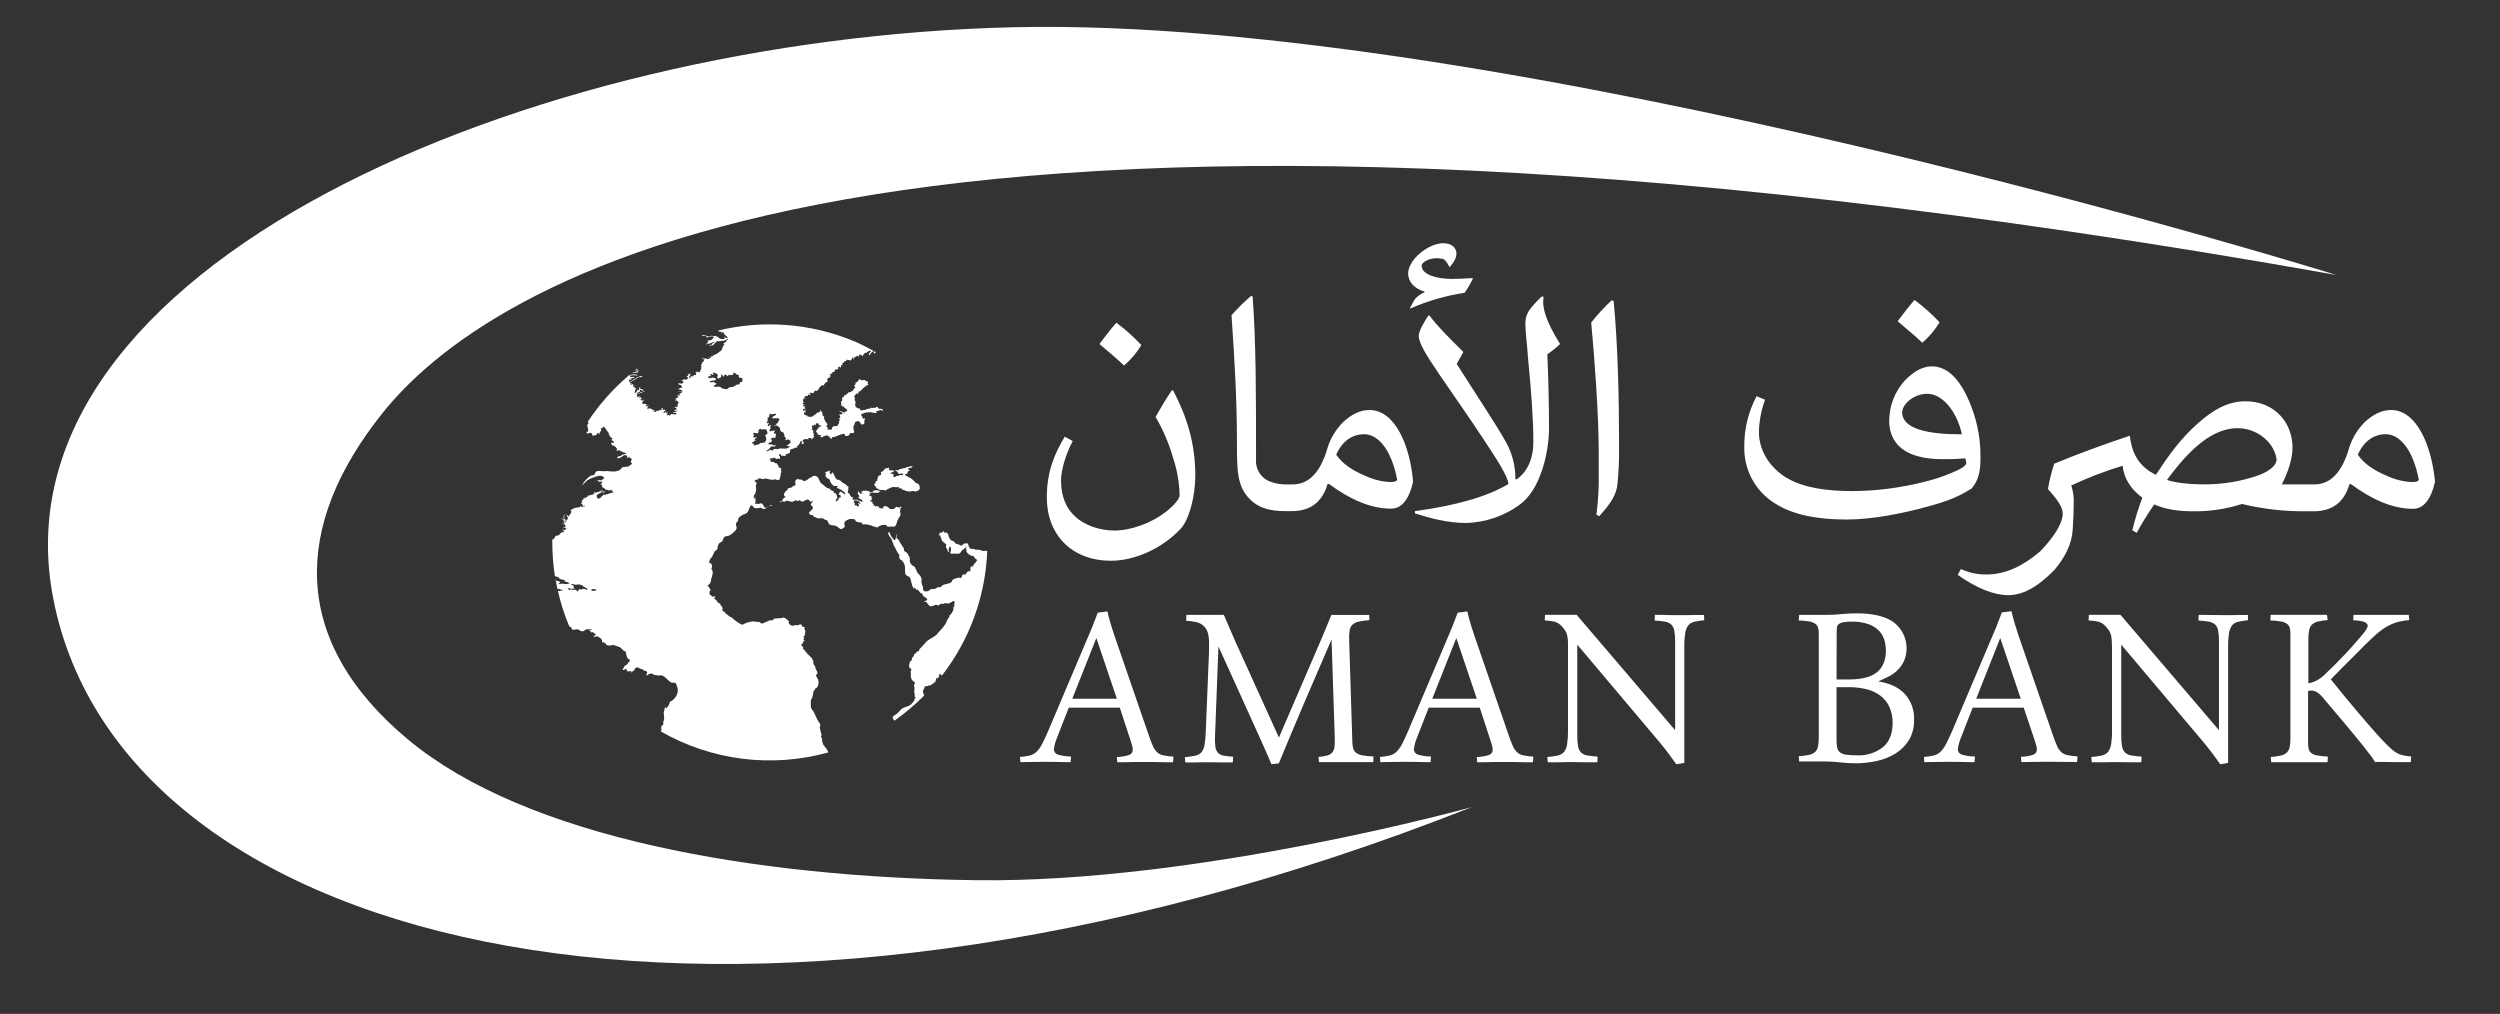 <svg width="180" height="73" viewBox="0 0 180 73" fill="none" xmlns="http://www.w3.org/2000/svg">
<rect x="0" y="0" width="180" height="73" fill="#333333" stroke="none"/>
<path d="M168.211 19.798C168.211 19.798 108.468 1.137 72.95 1.962C38.088 2.773 -0.827 19.19 3.835 43.107C8.782 68.487 52.073 79.387 105.987 58.105C105.987 58.105 86.327 63.578 70.315 63.375C54.303 63.172 37.886 60.335 29.373 53.241C20.86 46.147 21.063 37.837 27.549 29.73C34.685 20.812 62.41 0.949 168.211 19.798Z" fill="white"/>
<path d="M84.359 28.122C83.923 28.755 83.563 29.385 83.202 30.018C83.746 30.948 84.17 31.942 84.465 32.979C84.753 33.837 84.91 34.734 84.931 35.64C84.931 35.926 84.556 36.378 83.893 36.889C82.946 37.626 81.461 38.198 80.245 38.198C79.116 38.198 78.05 37.792 77.407 37.184C76.819 36.643 76.394 35.847 76.394 34.57C76.394 33.877 76.724 32.719 77.235 31.757L76.663 31.44C75.972 32.584 75.37 33.907 75.37 35.816C75.37 38.494 77.16 40.373 79.987 40.373C81.761 40.373 83.7 39.456 84.993 38.088C85.602 37.456 86.062 35.758 86.062 34.254C86.062 31.967 85.49 30.058 84.452 28.088L84.359 28.122Z" fill="white"/>
<path d="M82.178 24.845C81.626 24.255 81.023 23.716 80.374 23.236C79.969 23.702 79.563 24.227 79.158 24.77C79.766 25.281 80.346 25.761 80.933 26.318C81.424 25.897 81.844 25.399 82.178 24.845Z" fill="white"/>
<path d="M98.598 29.521C97.876 29.521 97.26 29.882 96.705 30.392C96.195 30.904 95.813 31.529 95.592 32.217C95.051 34.112 94.173 34.878 93.064 34.878H92.523C92.195 34.875 91.87 34.818 91.561 34.712C91.218 34.612 90.919 34.398 90.715 34.106C90.51 33.814 90.411 33.46 90.434 33.104V32.247C90.434 28.548 90.434 24.652 90.192 21.359L90.087 21.3C89.58 21.73 89.106 22.198 88.668 22.698C88.893 25.887 89.059 28.878 89.059 31.734C89.059 33.945 89.074 35.014 89.992 35.946C90.6 36.554 91.376 36.803 92.564 36.803H92.983C94.337 36.803 95.195 36.171 95.586 34.847H95.691C97.179 35.946 98.669 36.623 100.15 36.623C100.872 36.623 101.429 36.051 101.743 34.681C101.516 32.046 100.434 29.521 98.598 29.521ZM100.118 34.708C99.498 34.681 98.89 34.533 98.328 34.272C97.426 33.897 96.658 33.414 96.208 32.737C96.644 31.746 97.365 31.264 98.223 31.264C99.169 31.264 100.162 32.277 100.598 34.543C100.531 34.677 100.343 34.708 100.126 34.708H100.118Z" fill="white"/>
<path d="M102.568 20.994V21.041C102.303 21.149 102.066 21.319 101.877 21.535L101.516 22.167L101.545 22.212C102.793 21.664 104.107 21.284 105.454 21.079C105.678 20.758 105.874 20.419 106.042 20.066V20.021C105.529 20.051 105.019 20.082 104.508 20.082C103.62 20.082 102.357 19.841 102.357 19.119C102.357 18.894 102.884 18.592 103.409 18.592C103.566 18.589 103.723 18.604 103.876 18.639C104.042 18.683 104.192 18.894 104.358 19.224H104.382C104.621 18.939 104.863 18.639 104.863 18.247C104.863 17.856 104.516 17.51 103.916 17.51C103.316 17.51 102.593 17.887 102.092 18.367C101.67 18.758 101.385 19.285 101.385 19.691C101.395 20.333 101.861 20.785 102.568 20.994Z" fill="white"/>
<path d="M111.109 21.718C111.111 21.612 111.121 21.506 111.14 21.401L111.034 21.326C110.707 21.616 110.409 21.938 110.146 22.287C109.92 22.596 109.808 22.973 109.83 23.355C109.83 24.032 109.98 25.025 110.011 25.7C110.266 28.335 110.402 30.242 110.402 31.781C110.402 33.163 109.891 34.02 109.2 34.517L109.109 34.503C109.116 33.59 108.893 32.691 108.462 31.886C107.574 30.322 106.251 28.368 104.883 26.201L105.365 25.344C104.388 24.383 103.484 23.479 102.913 22.709L102.838 22.725C102.635 23.009 102.146 23.838 102.146 24.168C102.146 24.665 102.657 25.536 103.636 26.965C104.869 28.769 105.951 30.303 106.914 31.777C107.785 33.1 108.535 34.241 108.612 34.843C107.064 35.776 104.777 36.408 101.877 36.799V36.964C102.913 37.294 104.192 37.655 105.59 37.655C106.946 37.61 108.259 37.166 109.364 36.378C110.161 35.792 110.627 35.01 111.034 33.836C111.344 32.889 111.511 31.9 111.529 30.903C111.529 29.069 111.484 27.34 111.409 25.506C111.736 25.288 112.043 25.042 112.327 24.77C111.634 23.641 111.109 22.603 111.109 21.718Z" fill="white"/>
<path d="M116.04 21.626C115.508 22.118 115.015 22.651 114.567 23.219C114.808 25.822 115.108 29.821 115.108 32.573V34.051C115.13 35.056 115.074 36.062 114.942 37.059L115.145 37.164C116.016 36.201 116.421 35.569 116.468 34.732C116.546 33.907 116.582 33.079 116.573 32.251C116.573 28.749 116.496 24.944 116.182 21.665L116.04 21.626Z" fill="white"/>
<path d="M139.649 23.205C139.097 22.617 138.493 22.078 137.845 21.596C137.44 22.062 137.035 22.589 136.629 23.13C137.237 23.641 137.817 24.123 138.405 24.679C138.895 24.257 139.315 23.759 139.649 23.205Z" fill="white"/>
<path d="M142.594 32.934C142.608 31.712 142.394 30.499 141.964 29.355C141.257 27.46 140.31 26.377 139.092 26.377C138.415 26.377 137.754 26.769 137.152 27.391C136.414 28.2 136.011 29.259 136.023 30.354C136.024 30.727 136.101 31.095 136.25 31.436C136.775 32.594 138.115 33.058 139.858 33.058C140.405 33.068 140.953 33.048 141.498 32.999C141.544 33.103 141.569 33.216 141.573 33.33C141.573 33.599 140.912 33.885 140.535 34.037C139.889 34.315 139.219 34.536 138.535 34.698C136.859 35.122 135.138 35.344 133.409 35.358C131.528 35.358 129.86 35.133 128.625 34.398C127.438 33.674 126.641 32.472 126.641 31.074C126.666 30.291 126.815 29.517 127.083 28.781L126.475 28.526C125.877 29.648 125.573 30.903 125.589 32.174C125.57 32.987 125.764 33.791 126.152 34.505C126.539 35.22 127.107 35.821 127.798 36.248C129.122 37.089 130.897 37.406 132.957 37.406C134.821 37.406 137.047 36.956 138.79 36.473C139.858 36.173 140.817 35.902 141.964 35.166C142.475 34.558 142.594 33.897 142.594 32.934ZM136.956 29.691C136.956 29.122 137.766 28.354 138.762 28.354C139.978 28.354 140.957 29.843 141.257 31.27C138.881 31.28 136.956 30.903 136.956 29.685V29.691Z" fill="white"/>
<path d="M172.155 29.521C171.434 29.521 170.818 29.882 170.26 30.392C169.752 30.905 169.371 31.53 169.148 32.217C168.606 34.112 167.729 34.878 166.622 34.878H164.291C164.729 34.006 165.06 33.074 165.06 32.217C165.06 30.457 163.797 28.892 161.66 28.892C160.323 28.892 159.255 29.6 158.292 30.441C156.97 31.6 156.083 32.873 155.225 34.187C153.888 33.54 153.48 32.502 153.346 31.373C151.451 32.006 149.647 32.666 147.902 33.388C147.709 33.985 147.558 34.594 147.45 35.212C148.038 35.859 148.518 36.475 148.518 36.971C148.518 37.693 147.858 38.7 146.897 39.694C145.709 40.707 144.447 41.364 143.018 41.364C142.385 41.369 141.759 41.235 141.183 40.972L140.956 41.392C142.327 42.355 143.543 42.851 144.605 42.851C145.551 42.851 146.619 42.369 147.927 41.027C148.695 40.109 149.175 39.162 149.236 38.125C149.281 37.389 149.311 36.74 149.311 36.049C149.307 35.677 149.246 35.307 149.131 34.953C150.328 34.392 151.564 33.917 152.83 33.534C152.919 34.391 153.357 35.174 154.248 35.834C153.959 36.601 153.718 37.385 153.527 38.181L153.843 38.362C154.226 37.657 154.648 36.975 155.106 36.317C155.843 36.661 156.82 36.813 157.919 36.813C159.107 36.828 160.29 36.65 161.421 36.286C162.893 36.641 164.403 36.818 165.917 36.813H166.563C167.917 36.813 168.773 36.181 169.164 34.857H169.269C170.759 35.956 172.247 36.633 173.728 36.633C174.45 36.633 175.005 36.061 175.321 34.691C175.072 32.046 173.99 29.521 172.155 29.521ZM162.684 34.197C161.429 34.644 160.107 34.873 158.774 34.874C157.437 34.874 156.563 34.738 156.022 34.557C157.676 32.287 159.33 30.828 161.105 30.828C162.443 30.828 163.722 31.777 163.916 33.07C163.916 33.505 163.42 33.897 162.684 34.197ZM173.674 34.708C173.054 34.681 172.446 34.533 171.884 34.272C170.982 33.897 170.216 33.414 169.764 32.737C170.202 31.746 170.923 31.264 171.781 31.264C172.727 31.264 173.72 32.277 174.156 34.543C174.105 34.677 173.903 34.708 173.674 34.708Z" fill="white"/>
<path d="M80.626 50.951H76.951L76.102 53.126C75.996 53.38 75.922 53.647 75.881 53.92C75.876 54.008 75.899 54.095 75.948 54.168C75.996 54.241 76.067 54.296 76.15 54.325C76.464 54.421 76.79 54.469 77.117 54.469L77.083 54.875C76.811 54.875 76.505 54.875 76.166 54.862C75.828 54.85 75.494 54.852 75.153 54.852C74.882 54.852 74.6 54.852 74.308 54.862C74.016 54.873 73.736 54.875 73.465 54.875L73.442 54.498C73.681 54.484 73.918 54.449 74.15 54.394C74.329 54.348 74.494 54.257 74.628 54.129C74.784 53.974 74.915 53.795 75.015 53.6C75.137 53.374 75.278 53.074 75.439 52.7L78.607 45.227C78.696 45.006 78.771 44.811 78.834 44.647C78.897 44.483 78.964 44.303 79.037 44.112L79.732 44.023C79.813 44.376 79.899 44.699 79.991 44.994C80.084 45.29 80.169 45.557 80.251 45.804L82.734 53.002C82.819 53.261 82.919 53.515 83.031 53.764C83.104 53.925 83.21 54.07 83.341 54.188C83.471 54.292 83.624 54.362 83.787 54.39C84.019 54.434 84.253 54.464 84.489 54.479L84.454 54.885C84.146 54.885 83.806 54.885 83.441 54.873C83.076 54.861 82.695 54.862 82.32 54.862C82.012 54.862 81.7 54.862 81.382 54.873C81.063 54.883 80.753 54.885 80.445 54.885L80.411 54.508C80.711 54.5 81.008 54.45 81.294 54.36C81.376 54.333 81.445 54.28 81.493 54.209C81.541 54.139 81.565 54.054 81.56 53.969C81.557 53.873 81.542 53.779 81.515 53.687C81.485 53.58 81.448 53.46 81.404 53.328L80.626 50.951ZM77.204 50.31H80.415L78.937 45.938L77.204 50.31Z" fill="white"/>
<path d="M85.417 44.272H85.875H86.599H87.409H88.117C88.252 44.588 88.387 44.901 88.522 45.211L88.927 46.149L92.083 53.103L95.14 46.009C95.265 45.721 95.385 45.434 95.502 45.142L95.857 44.276H96.465C96.727 44.276 96.994 44.276 97.276 44.276H98.06H98.579L98.599 44.651C98.338 44.664 98.079 44.7 97.823 44.757C97.657 44.789 97.502 44.865 97.375 44.978C97.266 45.087 97.195 45.23 97.172 45.383C97.141 45.606 97.13 45.831 97.14 46.056L97.371 53.484C97.374 53.634 97.398 53.783 97.442 53.926C97.484 54.044 97.561 54.147 97.663 54.22C97.8 54.309 97.955 54.367 98.117 54.39C98.374 54.433 98.633 54.459 98.893 54.467L98.871 54.873H98.409H97.845H97.262H96.698H96.24H95.772H95.33H94.965L94.933 54.498C95.147 54.484 95.36 54.449 95.567 54.392C95.709 54.355 95.835 54.277 95.932 54.167C96.023 54.047 96.076 53.902 96.086 53.752C96.106 53.53 96.112 53.307 96.102 53.085L95.871 46.042C95.223 47.536 94.584 49.017 93.956 50.484C93.328 51.952 92.701 53.444 92.075 54.962L91.546 55.027C91.331 54.505 90.82 53.356 90.012 51.581C89.204 49.806 88.442 48.127 87.728 46.546L87.484 52.949C87.467 53.219 87.474 53.491 87.507 53.76C87.522 53.923 87.587 54.078 87.695 54.202C87.805 54.311 87.947 54.382 88.1 54.404C88.277 54.437 88.506 54.465 88.784 54.487L88.763 54.893C88.526 54.893 88.273 54.893 88.001 54.893C87.73 54.893 87.415 54.881 87.063 54.881C86.783 54.881 86.491 54.881 86.185 54.893C85.879 54.905 85.599 54.893 85.342 54.893L85.309 54.518C85.557 54.496 85.803 54.46 86.047 54.413C86.222 54.382 86.381 54.295 86.501 54.165C86.627 54.001 86.707 53.807 86.732 53.602C86.785 53.258 86.814 52.911 86.819 52.564L87.052 46.856C87.052 46.593 87.052 46.366 87.052 46.177C87.047 46.015 87.029 45.853 86.998 45.693C86.973 45.572 86.932 45.455 86.876 45.344C86.822 45.247 86.753 45.159 86.674 45.081C86.527 44.937 86.343 44.837 86.142 44.793C85.9 44.738 85.653 44.705 85.405 44.694L85.417 44.272Z" fill="white"/>
<path d="M106.543 50.951H102.868L102.017 53.126C101.913 53.381 101.839 53.648 101.798 53.92C101.793 54.008 101.817 54.095 101.865 54.168C101.914 54.241 101.985 54.296 102.068 54.325C102.38 54.42 102.705 54.469 103.032 54.469L103 54.875C102.728 54.875 102.422 54.875 102.084 54.862C101.745 54.85 101.411 54.852 101.07 54.852C100.797 54.852 100.517 54.852 100.225 54.862C99.933 54.873 99.654 54.875 99.382 54.875L99.36 54.498C99.597 54.484 99.833 54.449 100.065 54.394C100.245 54.349 100.411 54.257 100.545 54.129C100.701 53.974 100.832 53.795 100.933 53.6C101.053 53.374 101.194 53.074 101.356 52.7L104.524 45.227C104.611 45.006 104.686 44.811 104.749 44.647L104.952 44.112L105.647 44.023C105.728 44.376 105.815 44.699 105.906 44.994C105.998 45.29 106.085 45.557 106.166 45.804L108.649 53.002C108.733 53.262 108.832 53.516 108.947 53.764C109.018 53.925 109.123 54.07 109.255 54.188C109.385 54.292 109.539 54.362 109.703 54.39C109.934 54.434 110.167 54.464 110.402 54.479L110.37 54.885C110.061 54.885 109.721 54.885 109.356 54.873C108.991 54.861 108.61 54.862 108.235 54.862C107.927 54.862 107.613 54.862 107.297 54.873C106.981 54.883 106.669 54.885 106.358 54.885L106.326 54.508C106.626 54.5 106.923 54.45 107.21 54.36C107.291 54.333 107.36 54.28 107.408 54.209C107.456 54.138 107.478 54.054 107.473 53.969C107.471 53.873 107.457 53.779 107.431 53.687C107.4 53.58 107.364 53.46 107.319 53.328L106.543 50.951ZM103.122 50.31H106.332L104.855 45.938L103.122 50.31Z" fill="white"/>
<path d="M120.692 55.023C120.502 54.751 120.309 54.487 120.119 54.234C119.928 53.981 119.725 53.725 119.511 53.466L113.564 46.414V52.939C113.558 53.211 113.578 53.482 113.625 53.75C113.65 53.917 113.729 54.072 113.85 54.191C113.977 54.3 114.132 54.371 114.297 54.394C114.486 54.427 114.729 54.455 115.031 54.477L115.009 54.883C114.774 54.883 114.496 54.883 114.176 54.883C113.856 54.883 113.519 54.87 113.162 54.87C112.883 54.87 112.591 54.87 112.285 54.883C111.979 54.895 111.699 54.883 111.442 54.883L111.407 54.508C111.652 54.485 111.896 54.45 112.137 54.402C112.312 54.37 112.472 54.283 112.595 54.155C112.724 53.993 112.806 53.798 112.832 53.592C112.881 53.248 112.903 52.901 112.897 52.554V47.008C112.897 46.7 112.897 46.451 112.897 46.258C112.893 46.101 112.876 45.945 112.846 45.79C112.826 45.684 112.792 45.582 112.743 45.486C112.692 45.396 112.633 45.311 112.567 45.233C112.5 45.146 112.426 45.065 112.346 44.99C112.269 44.922 112.183 44.866 112.09 44.823C111.978 44.774 111.859 44.741 111.738 44.724C111.598 44.702 111.425 44.684 111.219 44.669L111.241 44.264H111.632H112.212H112.875H113.515L120.609 52.574V46.212C120.615 45.94 120.595 45.669 120.548 45.401C120.522 45.234 120.443 45.079 120.323 44.959C120.195 44.85 120.038 44.78 119.871 44.757C119.679 44.724 119.434 44.696 119.132 44.673L119.154 44.268C119.389 44.268 119.669 44.268 119.991 44.28C120.313 44.292 120.654 44.29 121.004 44.29H121.446L121.904 44.28H122.334H122.693L122.705 44.655C122.467 44.678 122.231 44.714 121.997 44.765C121.829 44.801 121.676 44.891 121.562 45.02C121.439 45.184 121.361 45.378 121.337 45.581C121.286 45.925 121.263 46.272 121.27 46.619V54.929L120.692 55.023Z" fill="white"/>
<path d="M129.537 44.272H129.957H130.466H131.027H131.591C131.922 44.27 132.254 44.251 132.584 44.215C132.951 44.179 133.338 44.161 133.743 44.161C134.191 44.159 134.637 44.202 135.077 44.288C135.475 44.362 135.857 44.504 136.208 44.708C136.674 45.012 137.017 45.472 137.176 46.006C137.335 46.54 137.299 47.113 137.075 47.623C136.951 47.878 136.781 48.108 136.572 48.301C136.374 48.481 136.151 48.632 135.91 48.747C135.671 48.861 135.446 48.966 135.233 49.062C136.056 49.187 136.691 49.486 137.14 49.957C137.37 50.21 137.548 50.506 137.663 50.828C137.779 51.15 137.829 51.491 137.813 51.832C137.83 52.337 137.704 52.837 137.45 53.273C137.209 53.664 136.883 53.995 136.495 54.24C136.082 54.498 135.626 54.682 135.15 54.785C134.641 54.9 134.121 54.958 133.599 54.958C133.232 54.956 132.865 54.933 132.501 54.891C132.136 54.848 131.769 54.826 131.402 54.824H130.934C130.768 54.824 130.601 54.824 130.431 54.824H129.947H129.541L129.509 54.449C129.761 54.435 130.012 54.401 130.259 54.35C130.424 54.319 130.577 54.242 130.701 54.129C130.807 54.016 130.877 53.875 130.903 53.723C130.94 53.499 130.956 53.272 130.952 53.044V45.652C130.956 45.504 130.941 45.355 130.907 45.211C130.876 45.092 130.804 44.988 130.705 44.917C130.575 44.827 130.425 44.769 130.269 44.746C130.017 44.703 129.762 44.677 129.507 44.669L129.537 44.272ZM132.231 48.92H133.147C134.059 48.92 134.727 48.745 135.15 48.395C135.571 48.046 135.784 47.527 135.784 46.844C135.783 46.592 135.748 46.341 135.679 46.098C135.608 45.85 135.479 45.621 135.304 45.431C135.093 45.213 134.834 45.046 134.548 44.945C134.147 44.807 133.725 44.743 133.301 44.757C133.097 44.753 132.894 44.77 132.693 44.807C132.576 44.826 132.465 44.876 132.373 44.951C132.307 45.011 132.266 45.094 132.257 45.182C132.245 45.286 132.24 45.391 132.241 45.496L132.231 48.92ZM132.231 53.176C132.227 53.379 132.24 53.583 132.27 53.784C132.285 53.925 132.352 54.056 132.456 54.153C132.583 54.254 132.736 54.317 132.898 54.335C133.166 54.373 133.437 54.389 133.709 54.384C134.378 54.417 135.038 54.21 135.569 53.8C136.035 53.408 136.268 52.831 136.268 52.067C136.278 51.667 136.199 51.269 136.037 50.902C135.892 50.582 135.67 50.304 135.391 50.091C135.095 49.871 134.758 49.713 134.4 49.627C133.979 49.523 133.546 49.473 133.113 49.477H132.231V53.176Z" fill="white"/>
<path d="M145.707 50.95H142.032L141.183 53.125C141.078 53.38 141.004 53.647 140.962 53.92C140.957 54.008 140.981 54.094 141.029 54.167C141.078 54.241 141.149 54.296 141.232 54.325C141.545 54.42 141.871 54.469 142.199 54.469L142.164 54.874C141.893 54.874 141.587 54.874 141.25 54.862C140.914 54.85 140.575 54.852 140.237 54.852C139.965 54.852 139.683 54.852 139.394 54.862C139.104 54.873 138.82 54.874 138.548 54.874L138.526 54.498C138.764 54.484 139.001 54.449 139.233 54.394C139.413 54.347 139.579 54.256 139.714 54.129C139.869 53.973 139.999 53.795 140.099 53.6C140.22 53.374 140.362 53.074 140.525 52.7L143.703 45.211C143.792 44.99 143.867 44.795 143.93 44.631C143.992 44.467 144.059 44.286 144.132 44.096L144.825 44.007C144.907 44.359 144.993 44.683 145.085 44.977C145.178 45.273 145.263 45.541 145.344 45.788L147.827 52.986C147.913 53.245 148.013 53.499 148.125 53.748C148.198 53.909 148.304 54.053 148.435 54.171C148.564 54.276 148.718 54.345 148.881 54.374C149.113 54.417 149.347 54.447 149.582 54.463L149.55 54.868C149.239 54.868 148.901 54.864 148.537 54.856C148.166 54.856 147.791 54.846 147.416 54.846C147.108 54.846 146.796 54.846 146.479 54.856C146.163 54.866 145.849 54.868 145.541 54.868L145.509 54.491C145.808 54.484 146.105 54.434 146.39 54.343C146.471 54.316 146.541 54.264 146.589 54.193C146.637 54.122 146.661 54.038 146.656 53.952C146.653 53.857 146.638 53.762 146.611 53.671C146.581 53.564 146.545 53.444 146.502 53.312L145.707 50.95ZM142.284 50.31H145.496L144.017 45.938L142.284 50.31Z" fill="white"/>
<path d="M159.857 55.023C159.666 54.752 159.475 54.489 159.283 54.234C159.091 53.979 158.888 53.723 158.675 53.466L152.728 46.414V52.939C152.722 53.211 152.742 53.482 152.789 53.75C152.815 53.918 152.894 54.073 153.016 54.191C153.142 54.3 153.297 54.37 153.462 54.394C153.65 54.427 153.896 54.455 154.196 54.477L154.175 54.883C153.938 54.883 153.661 54.883 153.342 54.883C153.024 54.883 152.686 54.87 152.329 54.87C152.049 54.87 151.757 54.874 151.453 54.883C151.147 54.883 150.866 54.883 150.608 54.883L150.576 54.508C150.82 54.485 151.063 54.45 151.303 54.402C151.478 54.37 151.639 54.284 151.761 54.155C151.891 53.993 151.973 53.798 151.999 53.592C152.05 53.248 152.072 52.901 152.065 52.554V47.008C152.065 46.7 152.065 46.451 152.053 46.258C152.05 46.101 152.034 45.945 152.005 45.79C151.984 45.684 151.949 45.582 151.899 45.486C151.849 45.396 151.79 45.311 151.723 45.233C151.656 45.145 151.583 45.064 151.502 44.99C151.426 44.922 151.341 44.866 151.249 44.823C151.136 44.774 151.018 44.741 150.896 44.724C150.756 44.702 150.582 44.684 150.377 44.669L150.399 44.264H150.791H151.37H152.031H152.671L159.765 52.574V46.212C159.771 45.94 159.751 45.669 159.705 45.401C159.679 45.233 159.599 45.078 159.478 44.959C159.349 44.85 159.193 44.779 159.026 44.757C158.835 44.724 158.588 44.696 158.286 44.673L158.308 44.268C158.543 44.268 158.823 44.272 159.147 44.28C159.472 44.28 159.808 44.29 160.161 44.29H160.6L161.059 44.28H161.49H161.849L161.859 44.655C161.622 44.678 161.387 44.714 161.154 44.765C160.985 44.8 160.832 44.89 160.718 45.02C160.595 45.184 160.516 45.378 160.491 45.581C160.44 45.925 160.418 46.272 160.424 46.619V54.929L159.857 55.023Z" fill="white"/>
<path d="M167.597 44.647C167.357 44.661 167.118 44.696 166.884 44.752C166.726 44.788 166.58 44.864 166.46 44.973C166.354 45.086 166.284 45.227 166.258 45.379C166.217 45.599 166.198 45.823 166.203 46.048V49.193C166.405 49.161 166.6 49.097 166.782 49.005C166.993 48.891 167.188 48.75 167.362 48.585C167.589 48.372 167.832 48.137 168.09 47.88C168.348 47.623 168.604 47.36 168.858 47.09C169.111 46.822 169.355 46.554 169.592 46.279C169.829 46.003 170.036 45.768 170.22 45.541C170.305 45.435 170.377 45.32 170.437 45.198C170.461 45.158 170.474 45.111 170.474 45.064C170.474 45.016 170.461 44.969 170.437 44.929C170.356 44.834 170.245 44.77 170.123 44.746C169.896 44.693 169.664 44.663 169.432 44.657L169.454 44.272H169.859H170.368H170.925H171.448H171.939H172.496H173.027H173.433L173.465 44.647C173.221 44.666 172.98 44.703 172.741 44.757C172.525 44.809 172.315 44.883 172.113 44.977C171.9 45.079 171.697 45.199 171.505 45.336C171.285 45.498 171.075 45.673 170.877 45.861C170.715 46.009 170.518 46.196 170.287 46.425C170.056 46.654 169.804 46.905 169.537 47.181L168.678 48.036C168.384 48.334 168.096 48.626 167.818 48.914C168.126 49.297 168.455 49.7 168.805 50.13C169.156 50.559 169.5 50.971 169.841 51.37C170.181 51.769 170.504 52.144 170.802 52.485C171.1 52.825 171.349 53.093 171.548 53.308C171.746 53.523 171.953 53.713 172.105 53.859C172.238 53.987 172.384 54.1 172.541 54.198C172.681 54.281 172.833 54.342 172.993 54.378C173.193 54.422 173.396 54.451 173.601 54.467L173.578 54.873C173.299 54.873 172.991 54.873 172.656 54.873C172.322 54.873 171.989 54.86 171.659 54.86H171.333C171.219 54.86 171.11 54.86 171.006 54.877C170.914 54.715 170.811 54.56 170.698 54.412C170.55 54.21 170.374 53.987 170.169 53.729C169.965 53.472 169.736 53.194 169.49 52.896C169.245 52.598 168.99 52.288 168.728 51.98C168.467 51.672 168.205 51.358 167.944 51.052C167.682 50.746 167.439 50.458 167.21 50.184C167.096 50.044 166.959 49.923 166.805 49.828C166.693 49.76 166.565 49.724 166.434 49.722C166.348 49.723 166.263 49.733 166.181 49.755V53.488C166.177 53.637 166.192 53.785 166.225 53.93C166.254 54.047 166.322 54.151 166.418 54.224C166.546 54.313 166.694 54.372 166.849 54.394C167.099 54.438 167.351 54.463 167.603 54.471L167.583 54.877H167.147H166.59H165.982H165.414H164.934C164.76 54.877 164.585 54.877 164.409 54.877H163.912H163.527L163.493 54.502C163.742 54.489 163.99 54.453 164.233 54.396C164.392 54.362 164.539 54.286 164.658 54.175C164.765 54.063 164.836 53.922 164.861 53.77C164.897 53.545 164.914 53.318 164.91 53.091V45.652C164.913 45.504 164.898 45.355 164.865 45.211C164.834 45.092 164.762 44.988 164.662 44.917C164.532 44.827 164.383 44.769 164.227 44.746C163.975 44.703 163.72 44.678 163.465 44.669L163.487 44.264H163.929H164.492H165.1H165.674H166.144H166.657H167.153H167.538L167.597 44.647Z" fill="white"/>
<path d="M45.792 27.028L45.908 27.048C45.875 27.016 45.851 26.971 45.794 26.965H45.729L45.67 26.951L45.604 26.957C45.521 26.957 45.401 26.991 45.31 27L45.215 27.081L45.32 27.052C45.474 27.014 45.635 27.006 45.792 27.028Z" fill="white"/>
<path d="M45.847 26.665C45.904 26.665 45.961 26.673 46.015 26.687C46.015 26.687 46.015 26.687 46.026 26.675C46.003 26.643 45.863 26.63 45.865 26.584C45.867 26.537 45.928 26.545 45.924 26.511L45.711 26.673H45.724L45.847 26.665Z" fill="white"/>
<path d="M45.967 26.722C45.924 26.713 45.88 26.713 45.837 26.722C45.865 26.746 45.815 26.77 45.791 26.787H45.746C45.689 26.787 45.659 26.803 45.632 26.787C45.606 26.77 45.645 26.766 45.647 26.754H45.626L45.527 26.833C45.541 26.827 45.555 26.823 45.569 26.821C45.61 26.823 45.65 26.829 45.689 26.839C45.768 26.839 45.857 26.839 45.944 26.839C45.944 26.817 45.912 26.815 45.894 26.803C45.876 26.791 45.944 26.754 45.967 26.722Z" fill="white"/>
<path d="M64.682 35.046C64.719 35.095 64.711 35.149 64.778 35.166C64.844 35.182 64.893 35.141 64.915 35.166C64.948 35.222 64.948 35.253 65.009 35.283C65.122 35.245 65.14 35.332 65.242 35.35C65.34 35.379 65.443 35.391 65.546 35.387L65.673 35.35C65.767 35.336 65.838 35.403 65.945 35.38C66.132 35.34 66.269 35.263 66.211 35.03C66.198 34.987 66.188 34.945 66.176 34.902C66.121 34.813 65.957 34.789 65.876 34.728C65.878 34.712 65.882 34.697 65.886 34.681C65.838 34.681 65.783 34.602 65.746 34.57C65.68 34.504 65.606 34.446 65.525 34.398L65.42 34.365C65.39 34.343 65.377 34.31 65.345 34.286C65.335 34.294 65.324 34.299 65.311 34.302C65.299 34.304 65.286 34.304 65.274 34.3C65.228 34.25 65.186 34.197 65.148 34.14C65.207 34.134 65.264 34.121 65.319 34.102C65.319 34.023 65.369 33.984 65.394 33.919C65.432 33.926 65.472 33.918 65.505 33.897C65.463 33.838 65.41 33.789 65.349 33.751L65.371 33.727C65.491 33.722 65.607 33.681 65.704 33.611L65.68 33.558L65.454 33.595C65.454 33.613 65.454 33.605 65.444 33.615L65.266 33.631L65.209 33.692L64.907 33.741C64.875 33.753 64.865 33.779 64.826 33.791C64.788 33.804 64.808 33.802 64.79 33.791L64.755 33.761C64.755 33.761 64.755 33.761 64.745 33.761C64.732 33.8 64.708 33.834 64.676 33.86C64.596 33.85 64.514 33.85 64.433 33.86C64.432 33.864 64.432 33.867 64.433 33.87C64.493 33.889 64.547 33.921 64.593 33.963C64.639 34.006 64.675 34.058 64.698 34.116C64.773 34.138 64.828 34.096 64.887 34.089L65.039 34.114C65.026 34.146 65.009 34.176 64.986 34.203L64.893 34.217C64.859 34.217 64.836 34.183 64.788 34.195L64.705 34.26H64.583C64.439 34.308 64.538 34.373 64.311 34.327V34.31C64.407 34.108 64.271 34.126 64.109 34.093V34.071C64.176 34.01 64.311 33.988 64.376 33.929L64.348 33.868C64.192 33.868 64.058 33.897 63.981 33.789C63.982 33.786 63.982 33.783 63.981 33.779L64.038 33.729L63.987 33.666H63.973L63.951 33.702C63.628 33.686 63.701 33.85 63.545 33.943C63.497 33.97 63.397 33.964 63.422 34.047C63.434 34.069 63.45 34.073 63.46 34.099L63.403 34.215C63.223 34.215 63.201 34.363 63.168 34.521L63.156 34.618C63.144 34.633 63.079 34.637 63.059 34.647C63.047 34.702 63.028 34.756 63.014 34.823C62.983 34.836 62.954 34.856 62.931 34.882V34.924C63.002 34.912 63.071 35.127 63.134 35.168C63.197 35.208 63.266 35.196 63.3 35.243C63.286 35.27 63.268 35.296 63.247 35.32C63.12 35.32 63.14 35.263 63.028 35.303C62.986 35.32 62.937 35.303 62.907 35.316L62.87 35.387L62.72 35.451C62.682 35.48 62.66 35.531 62.607 35.545C62.607 35.52 62.621 35.494 62.629 35.47L62.706 35.425C62.666 35.416 62.626 35.403 62.589 35.387C62.581 35.393 62.575 35.4 62.568 35.407C62.558 35.299 62.366 35.387 62.341 35.303C62.306 35.331 62.262 35.344 62.218 35.342C62.218 35.318 62.218 35.32 62.183 35.316C62.1 35.387 62.122 35.35 62.015 35.368C62.045 35.451 62.114 35.466 62.163 35.531H62.147L62.108 35.494C62.096 35.47 62.072 35.464 62.041 35.458L62.017 35.476C62.033 35.512 62.062 35.516 62.082 35.549V35.565H62.047C62.038 35.541 62.021 35.521 62.001 35.506C61.98 35.491 61.955 35.482 61.93 35.48C61.952 35.52 61.987 35.532 62.013 35.567H62.003L61.928 35.557C61.928 35.464 61.845 35.472 61.814 35.405L61.839 35.391C61.84 35.384 61.84 35.377 61.839 35.37H61.818C61.804 35.399 61.784 35.403 61.756 35.415L61.782 35.445C61.772 35.454 61.763 35.465 61.758 35.477C61.752 35.489 61.749 35.503 61.749 35.516C61.795 35.609 61.853 35.694 61.922 35.772L61.901 35.796H61.885C61.892 35.778 61.892 35.758 61.885 35.739C61.853 35.739 61.845 35.729 61.82 35.739C61.82 35.764 61.839 35.788 61.849 35.812C61.824 35.828 61.795 35.84 61.766 35.845C61.828 35.857 62.094 36.001 62.098 36.047H62.078C62.088 36.08 62.096 36.112 62.106 36.145L62.076 36.169H62.06C62.05 36.135 62.007 36.076 61.966 36.07L61.853 36.102C61.872 36.129 61.887 36.159 61.897 36.191H61.948C61.948 36.228 61.948 36.22 61.968 36.242C61.924 36.242 61.916 36.242 61.9 36.276L61.861 36.26C61.866 36.25 61.871 36.239 61.877 36.23H61.865L61.786 36.203C61.786 36.203 61.786 36.22 61.786 36.23C61.828 36.302 61.852 36.382 61.859 36.465C61.818 36.443 61.792 36.422 61.748 36.443C61.738 36.457 61.729 36.472 61.721 36.487H61.711C61.711 36.443 61.662 36.355 61.626 36.374L61.579 36.408L61.535 36.365C61.535 36.327 61.557 36.284 61.547 36.248C61.537 36.212 61.488 36.173 61.458 36.135C61.474 36.104 61.492 36.074 61.51 36.043C61.571 36.043 61.608 36.015 61.638 36.021C61.733 36.037 61.814 36.163 61.897 36.057C61.814 36.057 61.782 36.003 61.721 35.982C61.627 35.969 61.532 35.974 61.439 35.997C61.413 35.952 61.385 35.907 61.356 35.863C61.391 35.863 61.421 35.863 61.443 35.833V35.822L61.423 35.802C61.376 35.806 61.329 35.794 61.289 35.768C61.249 35.743 61.218 35.705 61.202 35.66L61.19 35.587C61.154 35.539 61.058 35.52 61.04 35.458H61.064C61.066 35.428 61.055 35.399 61.036 35.376C61.048 35.35 61.062 35.326 61.077 35.301C61.091 35.277 61.066 35.147 61.077 35.113C61.087 35.078 61.111 35.099 61.109 35.056L61.008 35.004C60.985 34.973 60.961 34.945 60.939 34.916C60.831 34.839 60.722 34.789 60.617 34.714C60.576 34.683 60.545 34.633 60.507 34.604C60.465 34.582 60.422 34.563 60.377 34.545C60.337 34.535 60.308 34.576 60.29 34.545C60.225 34.462 60.138 34.414 60.087 34.327H60.175C59.972 34.26 60.11 34.097 59.907 34.008C59.891 34.047 59.877 34.083 59.864 34.122C59.843 34.14 59.82 34.157 59.796 34.17C59.765 34.105 59.739 34.037 59.719 33.968C59.731 33.969 59.743 33.967 59.754 33.962C59.765 33.957 59.774 33.949 59.781 33.939C59.773 33.926 59.764 33.913 59.757 33.899C59.698 33.899 59.692 33.899 59.629 33.899V33.939C59.559 33.943 59.49 33.961 59.427 33.992L59.407 34.043H59.441C59.441 34.102 59.461 34.099 59.486 34.13C59.467 34.16 59.445 34.17 59.423 34.195C59.431 34.256 59.455 34.314 59.493 34.363C59.531 34.412 59.58 34.451 59.638 34.474C59.672 34.497 59.719 34.505 59.743 34.537C59.767 34.57 59.767 34.655 59.789 34.708C59.842 34.802 59.911 34.886 59.992 34.957C60.059 35.028 60.286 34.957 60.323 35.026C60.322 35.035 60.322 35.043 60.323 35.052C60.286 35.062 60.272 35.085 60.246 35.105L60.27 35.137C60.495 35.203 60.698 35.329 60.858 35.5L60.821 35.608L60.734 35.549C60.72 35.52 60.734 35.506 60.716 35.488C60.698 35.47 60.548 35.474 60.554 35.397C60.467 35.383 60.396 35.52 60.392 35.599L60.539 35.684C60.53 35.701 60.525 35.719 60.525 35.738C60.525 35.757 60.53 35.776 60.539 35.792L60.513 35.822C60.489 35.818 60.465 35.82 60.443 35.829C60.42 35.837 60.4 35.852 60.385 35.871C60.385 35.907 60.396 35.93 60.385 35.956C60.323 35.976 60.296 36.037 60.266 36.088H60.199L60.169 36.066C60.169 36.045 60.169 36.025 60.169 36.005C60.18 36.002 60.19 35.997 60.199 35.989C60.208 35.982 60.215 35.973 60.221 35.962C60.226 35.952 60.228 35.941 60.228 35.929C60.228 35.917 60.226 35.906 60.221 35.895C60.23 35.887 60.239 35.878 60.248 35.869C60.267 35.87 60.285 35.87 60.304 35.869C60.279 35.742 60.234 35.618 60.173 35.504C60.148 35.516 60.136 35.528 60.118 35.518L60.013 35.449C60.025 35.427 60.029 35.4 60.023 35.374L59.974 35.328L59.881 35.35L59.893 35.33H59.917L59.889 35.293L59.818 35.314C59.792 35.149 59.668 35.19 59.546 35.125C59.425 35.06 59.295 34.904 59.141 34.809C58.987 34.714 58.989 34.404 58.815 34.312C58.766 34.276 58.706 34.256 58.644 34.256C58.583 34.256 58.523 34.276 58.474 34.312L58.411 34.377L58.298 34.406C58.166 34.489 58.111 34.608 57.917 34.633C57.817 34.649 57.785 34.562 57.726 34.537C57.667 34.513 57.647 34.537 57.619 34.537C57.505 34.537 57.485 34.438 57.355 34.525C57.153 34.665 57.329 34.774 57.264 34.931C57.215 34.991 57.104 34.989 57.043 35.042L57.017 35.087C56.911 35.154 56.772 35.087 56.701 35.208C56.701 35.233 56.711 35.23 56.725 35.245V35.255C56.588 35.331 56.484 35.454 56.433 35.601C56.451 35.644 56.47 35.687 56.486 35.729L56.563 35.772V35.788C56.505 35.809 56.454 35.843 56.411 35.886C56.369 35.93 56.337 35.983 56.318 36.041C56.318 36.068 56.33 36.072 56.318 36.094C56.23 36.108 56.139 36.106 56.095 36.159C56.144 36.16 56.192 36.157 56.24 36.149L56.366 36.096C56.415 36.096 56.441 36.139 56.508 36.116L56.611 36.062C56.79 36.019 56.903 36.159 57.057 36.126C57.145 36.105 57.227 36.064 57.297 36.007C57.355 36.029 57.388 36.072 57.455 36.084C57.499 36.063 57.517 36.025 57.574 36.019C57.631 36.013 57.675 36.1 57.698 36.108C57.846 36.153 58 35.997 58.085 35.966H58.166L58.288 36.025C58.291 36.065 58.302 36.103 58.32 36.139H58.348L58.521 36.039C58.521 36.226 58.209 36.293 58.507 36.469L58.531 36.584C58.531 36.657 58.29 36.85 58.237 36.907C58.251 36.95 58.273 36.989 58.304 37.022C58.334 37.055 58.372 37.08 58.413 37.097C58.46 37.087 58.466 37.073 58.521 37.077C58.521 37.107 58.537 37.138 58.543 37.168L58.886 37.324L59.139 37.312L59.315 37.351L59.386 37.419C59.429 37.442 59.471 37.419 59.522 37.446C59.615 37.482 59.627 37.699 59.725 37.762C59.822 37.825 60.087 37.827 60.205 37.873C60.323 37.92 60.422 38.076 60.556 38.092C60.608 38.092 60.653 38.054 60.689 38.038C60.971 37.892 60.702 37.774 60.827 37.569C60.916 37.477 61.029 37.411 61.153 37.381C61.277 37.35 61.407 37.356 61.529 37.397C61.616 37.438 61.581 37.519 61.644 37.553C61.738 37.583 61.834 37.606 61.932 37.622H62.021C62.076 37.642 62.064 37.73 62.114 37.754H62.398L62.791 37.849L62.826 37.894L62.988 37.916C63.038 37.93 63.103 37.989 63.174 37.975L63.284 37.892C63.447 37.797 63.639 37.768 63.823 37.809C63.839 37.869 63.87 37.877 63.906 37.918C64.016 37.902 64.054 37.963 64.155 37.894C64.307 37.981 64.348 37.894 64.457 37.884C64.51 37.813 64.548 37.732 64.569 37.647L64.591 37.545C64.656 37.382 64.741 37.227 64.844 37.085C64.802 36.978 64.857 36.915 64.788 36.819C64.812 36.783 64.831 36.742 64.842 36.7L64.802 36.627C64.832 36.589 64.875 36.57 64.905 36.536C64.906 36.526 64.906 36.516 64.905 36.505L64.875 36.465H64.859C64.828 36.497 64.796 36.526 64.761 36.554C64.674 36.54 64.644 36.497 64.532 36.493C64.488 36.544 64.439 36.558 64.403 36.623C64.305 36.659 64.2 36.67 64.097 36.653C64.022 36.627 63.995 36.55 63.936 36.511C63.845 36.452 63.737 36.425 63.628 36.437C63.616 36.495 63.602 36.554 63.59 36.611H63.559C63.505 36.574 63.399 36.611 63.32 36.59C63.302 36.542 63.282 36.495 63.261 36.447C63.239 36.465 63.223 36.489 63.201 36.477C63.178 36.465 63.152 36.432 63.083 36.432L63.032 36.483H63.022L63.008 36.447C63.008 36.422 63.02 36.422 63.035 36.408L62.872 36.388L62.858 36.357L62.925 36.333C62.924 36.326 62.924 36.319 62.925 36.313L62.832 36.28C62.809 36.246 62.832 36.195 62.832 36.147C62.774 36.121 62.715 36.102 62.653 36.088C62.652 36.076 62.652 36.063 62.653 36.051C62.653 36.033 62.67 36.015 62.68 35.997C62.706 36.013 62.724 36.031 62.749 36.033C62.773 36.035 62.793 36.021 62.767 35.982C62.741 35.944 62.73 35.942 62.736 35.922C62.764 35.919 62.79 35.907 62.809 35.887L62.795 35.867H62.749C62.749 35.833 62.769 35.834 62.759 35.816C62.755 35.806 62.748 35.797 62.739 35.791C62.73 35.784 62.719 35.781 62.708 35.78L62.745 35.739C62.765 35.732 62.782 35.717 62.793 35.699L62.591 35.725C62.591 35.676 62.611 35.63 62.619 35.573C62.678 35.573 62.647 35.553 62.676 35.522C62.734 35.479 62.805 35.454 62.878 35.451C62.893 35.494 62.951 35.506 63.006 35.488V35.47L62.976 35.453C62.987 35.449 62.999 35.446 63.011 35.446C63.023 35.446 63.035 35.449 63.047 35.453C63.037 35.462 63.028 35.471 63.02 35.482C63.11 35.476 63.201 35.48 63.29 35.494L63.306 35.474H63.29L63.229 35.456C63.229 35.435 63.229 35.433 63.251 35.415C63.326 35.419 63.401 35.412 63.474 35.395H63.349C63.339 35.356 63.306 35.346 63.284 35.322L63.314 35.261L63.537 35.285L63.586 35.271C63.677 35.291 63.728 35.344 63.839 35.287C63.838 35.274 63.838 35.26 63.839 35.247C63.979 35.204 64.097 35.107 64.255 35.072C64.413 35.038 64.543 35.133 64.682 35.046Z" fill="white"/>
<path d="M59.267 53.6C59.236 53.505 59.21 53.413 59.181 53.318C59.181 53.294 59.212 53.272 59.2 53.229C59.188 53.186 59.129 53.111 59.123 53.041C59.117 52.969 59.167 52.933 59.149 52.858C59.131 52.783 59.111 52.761 59.09 52.71C59.066 52.584 59.044 52.459 59.019 52.335C59.171 52.187 58.912 51.952 58.849 51.818L58.575 51.234C58.519 51.137 58.419 51.062 58.389 50.941C58.366 50.749 58.366 50.555 58.389 50.363C58.551 50.243 58.511 49.933 58.592 49.737C58.618 49.708 58.644 49.68 58.673 49.654C58.701 49.627 58.703 49.581 58.719 49.546L58.798 49.518C58.871 49.475 58.918 49.315 58.936 49.222L58.918 48.954C58.882 48.839 58.63 48.608 58.847 48.514C58.88 48.336 58.778 48.288 58.73 48.166C58.73 48.111 58.709 48.056 58.699 48.002L58.584 47.83C58.537 47.738 58.584 47.657 58.555 47.596C58.523 47.518 58.484 47.443 58.44 47.371L58.146 47.088C58.102 47.011 58.041 46.946 57.968 46.897L57.998 46.857C57.968 46.82 57.949 46.84 57.903 46.814L57.793 46.648C57.792 46.646 57.792 46.645 57.792 46.643C57.792 46.641 57.792 46.639 57.793 46.638L57.85 46.597C57.815 46.548 57.781 46.565 57.749 46.534C57.721 46.495 57.7 46.452 57.684 46.407C57.791 46.364 57.828 46.273 57.858 46.149L57.959 46.163L57.832 46.048C57.89 46.032 57.905 45.977 57.903 45.902L57.836 45.888V45.871C57.903 45.81 57.952 45.73 57.976 45.642C57.976 45.614 57.961 45.586 57.955 45.557L57.986 45.444C57.962 45.37 57.933 45.298 57.901 45.227L57.951 45.188L57.941 45.176L57.917 45.142C57.714 45.142 57.781 45.101 57.714 44.99C57.693 44.971 57.668 44.958 57.641 44.949C57.614 44.941 57.586 44.938 57.558 44.941C57.563 44.96 57.563 44.979 57.558 44.998C57.458 45.025 57.352 45.025 57.252 44.998C57.211 45.027 57.163 45.045 57.113 45.051C57.063 45.057 57.012 45.05 56.966 45.032C56.919 45.013 56.877 44.984 56.845 44.945C56.812 44.907 56.79 44.861 56.78 44.812L56.814 44.726C56.81 44.718 56.804 44.711 56.798 44.704H56.735L56.699 44.635C56.615 44.554 56.516 44.491 56.407 44.449C56.368 44.461 56.362 44.487 56.334 44.497L55.76 44.536C55.695 44.558 55.691 44.619 55.645 44.653L55.412 44.67L54.858 44.909C54.78 44.85 54.696 44.799 54.607 44.757L54.577 44.789C54.518 44.809 54.435 44.761 54.392 44.753C54.271 44.733 54.147 44.737 54.027 44.767L53.743 44.84L53.47 44.976C53.401 44.992 53.182 44.846 53.127 44.816C52.979 44.716 52.838 44.605 52.708 44.483L52.495 44.366C52.4 44.299 52.337 44.201 52.211 44.163C52.211 44.118 52.223 44.108 52.211 44.078C52.161 44.067 52.114 44.044 52.074 44.011C52.034 43.978 52.003 43.937 51.982 43.889H51.994L52.057 43.839V43.816C52.047 43.816 52.037 43.814 52.027 43.81C52.018 43.806 52.01 43.8 52.002 43.792C52.002 43.764 52.002 43.735 52.002 43.707C51.984 43.638 51.907 43.618 51.881 43.563C51.855 43.508 51.871 43.506 51.865 43.476C51.775 43.446 51.694 43.394 51.63 43.324C51.641 43.297 51.641 43.266 51.63 43.239C51.611 43.241 51.592 43.239 51.574 43.234C51.556 43.229 51.539 43.22 51.524 43.208C51.524 43.182 51.524 43.176 51.524 43.158C51.524 43.139 51.457 43.131 51.435 43.115C51.421 43.038 51.469 43.012 51.506 42.969C51.461 42.916 51.38 42.951 51.324 42.969L51.212 42.898C51.212 42.884 51.212 42.87 51.202 42.858C51.113 42.797 51.149 42.886 51.078 42.764C51.1 42.689 51.066 42.592 51.113 42.533L51.163 42.523C51.168 42.501 51.168 42.477 51.163 42.454C51.086 42.416 51.092 42.252 50.932 42.17C50.994 42.137 51.048 42.092 51.092 42.037C51.135 41.982 51.166 41.918 51.184 41.85C51.184 41.791 51.2 41.731 51.21 41.67C51.275 41.467 51.413 41.135 51.21 40.967C51.295 40.845 51.291 40.561 51.117 40.537L51.074 40.584C51.059 40.464 51.081 40.343 51.137 40.237C51.18 40.194 51.224 40.15 51.265 40.105L51.443 39.716C51.5 39.643 51.626 39.6 51.662 39.513C51.662 39.473 51.662 39.434 51.662 39.394C51.685 39.295 51.726 39.202 51.782 39.118C51.83 39.051 51.946 39.041 51.998 38.976C52.051 38.911 52.09 38.684 52.187 38.64C52.284 38.595 52.38 38.607 52.461 38.577C52.662 38.474 52.84 38.33 52.983 38.155C53.131 37.953 52.929 37.851 53 37.675C53.03 37.6 53.107 37.553 53.138 37.491C53.168 37.428 53.138 37.371 53.158 37.32C53.222 37.241 53.299 37.172 53.385 37.118C53.529 37.022 53.715 37.016 53.819 36.88C53.892 36.789 53.985 36.457 54.05 36.41L54.137 36.372C54.214 36.453 54.256 36.554 54.38 36.593C54.523 36.602 54.667 36.586 54.806 36.546C54.834 36.623 54.972 36.662 55.087 36.631C55.203 36.601 55.187 36.53 55.26 36.481C55.329 36.449 55.402 36.424 55.477 36.406C55.486 36.418 55.498 36.427 55.512 36.433C55.526 36.439 55.541 36.443 55.556 36.443L55.612 36.39H55.41L55.331 36.457C55.243 36.483 55.211 36.457 55.187 36.56C55.188 36.551 55.188 36.543 55.187 36.534C55.187 36.554 55.187 36.554 55.175 36.564C55.153 36.568 55.13 36.568 55.109 36.562C55.088 36.557 55.068 36.547 55.05 36.533C55.033 36.519 55.019 36.502 55.01 36.482C55 36.462 54.995 36.44 54.994 36.418L54.953 36.402C54.951 36.376 54.943 36.351 54.93 36.328C54.917 36.306 54.899 36.286 54.878 36.271C54.856 36.256 54.832 36.246 54.806 36.241C54.78 36.236 54.754 36.237 54.729 36.244L54.621 36.293C54.583 36.293 54.564 36.276 54.54 36.27C54.481 36.257 54.418 36.266 54.366 36.297V36.287C54.354 36.246 54.394 36.197 54.404 36.161C54.414 36.119 54.407 36.075 54.386 36.037V36.027C54.386 35.987 54.404 35.936 54.414 35.895H54.404C54.374 35.908 54.34 35.913 54.307 35.908C54.306 35.894 54.306 35.881 54.307 35.867C54.323 35.87 54.339 35.869 54.354 35.863C54.369 35.857 54.382 35.847 54.392 35.835L54.374 35.794H54.358C54.351 35.808 54.342 35.82 54.33 35.83C54.319 35.839 54.305 35.846 54.291 35.851C54.264 35.841 54.262 35.841 54.25 35.818C54.276 35.768 54.287 35.712 54.285 35.656C54.416 35.589 54.487 35.156 54.408 34.995C54.44 34.931 54.462 34.863 54.475 34.793C54.468 34.761 54.453 34.733 54.429 34.71C54.406 34.688 54.377 34.673 54.346 34.667C54.344 34.648 54.344 34.629 54.346 34.61C54.361 34.583 54.384 34.56 54.412 34.547C54.441 34.533 54.472 34.528 54.504 34.533H54.571C54.581 34.507 54.591 34.481 54.603 34.454C54.714 34.412 54.787 34.475 54.897 34.495C55.006 34.515 55.051 34.456 55.112 34.444C55.126 34.444 55.335 34.505 55.395 34.517C55.525 34.539 55.744 34.574 55.801 34.499C55.892 34.549 55.995 34.572 56.099 34.566C56.144 34.456 56.178 34.343 56.202 34.227L56.243 34.207L56.222 34.183L56.198 34.201C56.194 34.118 56.21 34.035 56.243 33.958L56.322 34.061C56.305 33.982 56.257 33.95 56.218 33.895C56.224 33.859 56.239 33.825 56.261 33.796C56.206 33.672 56.222 33.727 56.115 33.67L56.022 33.55L56.048 33.494C56.001 33.469 55.956 33.439 55.916 33.404C55.926 33.388 55.935 33.371 55.943 33.354L55.918 33.338L55.851 33.358C55.752 33.277 55.625 33.238 55.497 33.248C55.498 33.24 55.498 33.231 55.497 33.222C55.478 33.198 55.442 33.204 55.428 33.175L55.519 33.161C55.518 33.154 55.518 33.148 55.519 33.141C55.503 33.141 55.464 33.141 55.472 33.119C55.48 33.096 55.507 33.119 55.519 33.084C55.483 33.081 55.446 33.086 55.412 33.096C55.412 33.074 55.412 33.054 55.412 33.032C55.485 33.032 55.531 32.987 55.592 32.983V32.993C55.621 32.999 55.652 32.999 55.681 32.993C55.681 32.981 55.691 32.969 55.695 32.959H55.803L55.868 33.046C55.942 33.045 56.017 33.031 56.087 33.005V33.04C56.117 33.043 56.147 33.036 56.174 33.021C56.143 32.979 56.153 32.93 56.156 32.863C56.131 32.846 56.111 32.822 56.096 32.796C56.082 32.769 56.074 32.739 56.072 32.709C56.127 32.717 56.182 32.717 56.236 32.709C56.229 32.748 56.234 32.788 56.253 32.823C56.37 32.768 56.498 32.888 56.595 32.794L56.545 32.778V32.748C56.614 32.667 56.733 32.689 56.826 32.63C56.92 32.571 56.871 32.468 56.903 32.373L57.017 32.318H57.102L57.236 32.233C57.299 32.211 57.367 32.267 57.41 32.217C57.399 32.192 57.379 32.171 57.355 32.158L57.536 32.01C57.568 31.935 57.601 31.858 57.631 31.783L57.708 31.763C57.732 31.777 57.752 31.799 57.763 31.826L57.749 31.856C57.737 31.86 57.724 31.86 57.712 31.856C57.718 31.886 57.713 31.916 57.7 31.943C57.759 31.953 57.791 31.982 57.832 31.955C57.872 31.929 57.884 31.927 57.895 31.87C57.872 31.871 57.851 31.864 57.834 31.85C57.835 31.829 57.843 31.809 57.856 31.793H57.789C57.788 31.754 57.793 31.714 57.801 31.676C57.878 31.651 58.036 31.574 58.136 31.617C58.136 31.641 58.176 31.661 58.194 31.68H58.215C58.216 31.675 58.216 31.67 58.215 31.665C58.194 31.643 58.176 31.647 58.172 31.609C58.175 31.593 58.178 31.577 58.182 31.562C58.255 31.54 58.331 31.531 58.407 31.536C58.416 31.564 58.422 31.593 58.425 31.623L58.442 31.633H58.456L58.472 31.613C58.465 31.598 58.458 31.582 58.452 31.566L58.529 31.593C58.507 31.546 58.519 31.536 58.529 31.487C58.574 31.487 58.62 31.507 58.657 31.487L58.6 31.461C58.601 31.452 58.601 31.443 58.6 31.434L58.626 31.414C58.614 31.404 58.602 31.392 58.592 31.38C58.602 31.373 58.61 31.364 58.616 31.353C58.574 31.353 58.551 31.366 58.541 31.331C58.574 31.329 58.605 31.316 58.628 31.293C58.616 31.244 58.565 31.215 58.555 31.173C58.545 31.13 58.555 31.029 58.555 30.98C58.511 30.98 58.513 30.958 58.49 30.938L58.468 30.962L58.43 30.942C58.444 30.906 58.465 30.874 58.492 30.847C58.492 30.762 58.423 30.701 58.482 30.616C58.509 30.616 58.559 30.658 58.588 30.644C58.616 30.63 58.626 30.569 58.667 30.549C58.667 30.573 58.685 30.595 58.693 30.622C58.713 30.622 58.719 30.622 58.73 30.607C58.73 30.563 58.742 30.52 58.748 30.478C58.816 30.471 58.885 30.478 58.95 30.498C58.95 30.541 58.95 30.605 58.973 30.622H59.094C59.119 30.644 59.07 30.733 59.062 30.747L59.015 30.764C59.005 30.747 58.995 30.735 58.985 30.721L58.934 30.745C58.963 30.824 58.9 30.832 58.88 30.897H58.815C58.815 30.897 58.825 30.913 58.829 30.924C58.786 30.974 58.76 31.038 58.754 31.104C58.811 31.126 58.906 31.201 58.857 31.274C58.898 31.274 58.898 31.274 58.908 31.307C58.953 31.284 58.959 31.319 59.005 31.329H59.121C59.126 31.339 59.131 31.349 59.135 31.359C59.113 31.392 59.085 31.419 59.052 31.44V31.457C59.064 31.463 59.077 31.466 59.09 31.466C59.104 31.466 59.117 31.463 59.129 31.457C59.13 31.468 59.134 31.479 59.139 31.489H59.194C59.22 31.428 59.516 31.335 59.563 31.339C59.599 31.451 59.676 31.406 59.739 31.44C59.739 31.469 59.739 31.497 59.739 31.528C59.796 31.55 59.842 31.574 59.905 31.596C59.905 31.55 59.905 31.534 59.905 31.479C60.187 31.467 60.357 31.333 60.59 31.264C60.645 31.248 60.819 31.209 60.815 31.28C60.836 31.309 60.848 31.343 60.852 31.378C60.996 31.432 61.054 31.357 61.166 31.307C61.168 31.262 61.175 31.218 61.186 31.175C61.282 31.197 61.382 31.197 61.478 31.175C61.484 31.152 61.484 31.127 61.478 31.104H61.502C61.502 31.084 61.484 31.104 61.502 31.084C61.446 30.935 61.431 30.774 61.46 30.618L61.537 30.559V30.451L61.622 30.352C61.711 30.352 61.745 30.311 61.835 30.309V30.346L61.946 30.429L61.979 30.528C61.999 30.544 62.022 30.555 62.047 30.56C62.072 30.565 62.097 30.565 62.122 30.56C62.147 30.555 62.17 30.544 62.191 30.529C62.211 30.513 62.228 30.494 62.24 30.472C62.222 30.35 62.236 30.226 62.279 30.111L62.248 30.088L62.185 30.143C62.155 30.126 62.123 30.112 62.09 30.101C62.09 30.056 62.09 30.009 62.09 29.963C62.07 29.975 62.06 29.983 62.043 29.983C62.027 29.928 62.027 29.9 62.011 29.849C62.041 29.849 62.035 29.829 62.031 29.795C62.112 29.789 62.191 29.762 62.258 29.718C62.289 29.718 62.303 29.718 62.337 29.718L62.349 29.683L62.465 29.709L62.508 29.675C62.536 29.699 62.607 29.675 62.67 29.675C62.788 29.704 62.909 29.726 63.031 29.74C63.069 29.74 63.103 29.685 63.118 29.691L63.138 29.712C63.138 29.665 63.114 29.655 63.089 29.624C63.088 29.612 63.088 29.6 63.089 29.588H63.12C63.138 29.612 63.154 29.633 63.181 29.61C63.181 29.586 63.181 29.596 63.181 29.574C63.181 29.551 63.219 29.586 63.262 29.596C63.294 29.564 63.314 29.515 63.375 29.511C63.43 29.542 63.489 29.562 63.551 29.572L63.588 29.545C63.476 29.328 63.314 29.529 63.199 29.355C63.199 29.326 63.239 29.262 63.217 29.264L63.197 29.298C63.11 29.301 63.026 29.33 62.956 29.381L62.905 29.349C62.878 29.353 62.853 29.366 62.836 29.387L62.753 29.355V29.31C62.752 29.325 62.749 29.339 62.743 29.352C62.736 29.365 62.727 29.376 62.716 29.385C62.672 29.418 62.607 29.385 62.593 29.45L62.528 29.404C62.508 29.45 62.435 29.456 62.394 29.476V29.456C62.345 29.466 62.302 29.493 62.27 29.531C62.23 29.509 62.216 29.519 62.163 29.531C62.162 29.524 62.162 29.518 62.163 29.511C62.129 29.527 62.027 29.58 61.974 29.537C61.959 29.53 61.945 29.52 61.934 29.508C61.922 29.495 61.913 29.48 61.908 29.464L61.936 29.407C61.889 29.407 61.842 29.417 61.798 29.436C61.798 29.416 61.798 29.395 61.798 29.375C61.735 29.395 61.727 29.375 61.681 29.343C61.571 29.282 61.555 29.185 61.585 29.035C61.585 29.002 61.602 28.97 61.608 28.937L61.529 28.808C61.545 28.752 61.555 28.694 61.557 28.635C61.537 28.617 61.508 28.603 61.488 28.583C61.509 28.513 61.553 28.453 61.614 28.412C61.614 28.39 61.614 28.368 61.604 28.346C61.625 28.339 61.647 28.337 61.669 28.339C61.691 28.341 61.712 28.347 61.731 28.358C61.847 28.301 61.79 28.21 61.863 28.137V28.147C61.873 28.163 61.883 28.177 61.891 28.194H61.918C62.064 28.02 62.232 27.867 62.416 27.735H62.512C62.512 27.705 62.512 27.689 62.512 27.675L62.473 27.628C62.489 27.587 62.495 27.544 62.489 27.5C62.483 27.485 62.475 27.47 62.465 27.456C62.426 27.454 62.388 27.445 62.353 27.428C62.319 27.412 62.288 27.388 62.262 27.358C62.195 27.358 62.035 27.391 62.017 27.379L61.895 27.294C61.802 27.338 61.798 27.435 61.725 27.496C61.652 27.557 61.64 27.496 61.575 27.571C61.593 27.596 61.628 27.626 61.61 27.652C61.579 27.699 61.536 27.736 61.484 27.758L61.5 27.774C61.52 27.817 61.567 27.841 61.596 27.883L61.583 27.898C61.498 27.938 61.49 28.025 61.433 28.1L61.19 28.258L61.135 28.22C61.083 28.244 61.081 28.293 61.042 28.321C60.955 28.384 60.927 28.382 60.86 28.471H60.758C60.758 28.506 60.779 28.542 60.758 28.564C60.738 28.587 60.724 28.607 60.706 28.629L60.617 28.597C60.629 28.718 60.673 28.745 60.617 28.883L60.56 28.897C60.538 28.98 60.612 29.187 60.574 29.219C60.575 29.222 60.575 29.226 60.574 29.229C60.612 29.232 60.649 29.245 60.681 29.266H60.742C60.758 29.309 60.785 29.348 60.821 29.377C60.856 29.406 60.899 29.425 60.945 29.432C60.959 29.497 60.998 29.501 60.998 29.576H61.008C60.987 29.602 60.821 29.728 60.756 29.693C60.691 29.659 60.493 29.588 60.462 29.62C60.432 29.653 60.448 29.643 60.44 29.655C60.55 29.624 60.59 29.72 60.677 29.736C60.764 29.752 60.821 29.671 60.902 29.706V29.592H60.929C60.928 29.601 60.928 29.61 60.929 29.618H60.862C60.862 29.637 60.862 29.653 60.862 29.671C60.839 29.673 60.818 29.683 60.801 29.698C60.784 29.713 60.773 29.734 60.769 29.756H60.724C60.724 29.73 60.724 29.706 60.724 29.679C60.655 29.703 60.71 29.837 60.568 29.809C60.569 29.819 60.569 29.829 60.568 29.839H60.424C60.434 29.892 60.552 30.042 60.475 30.097H60.424V30.157L60.458 30.174C60.444 30.208 60.458 30.235 60.458 30.255C60.438 30.288 60.422 30.323 60.41 30.36V30.457L60.262 30.715V30.705L60.211 30.668C60.145 30.682 60.076 30.687 60.008 30.684L59.996 30.725C59.976 30.725 59.982 30.711 59.966 30.725C59.95 30.739 59.907 30.782 59.887 30.83C59.907 30.861 59.931 30.877 59.901 30.901C59.893 30.912 59.885 30.922 59.875 30.932C59.777 30.907 59.69 30.954 59.571 30.932C59.583 30.896 59.597 30.861 59.613 30.826C59.559 30.776 59.517 30.714 59.49 30.646L59.54 30.62C59.541 30.606 59.541 30.593 59.54 30.579H59.587C59.592 30.566 59.595 30.552 59.597 30.538C59.511 30.469 59.445 30.377 59.408 30.273H59.368C59.372 30.243 59.37 30.212 59.36 30.184C59.35 30.155 59.333 30.13 59.311 30.109C59.333 30.068 59.346 30.023 59.35 29.977C59.338 29.971 59.326 29.969 59.313 29.969C59.301 29.969 59.288 29.971 59.277 29.977C59.278 29.964 59.278 29.95 59.277 29.936H59.232C59.232 29.876 59.232 29.758 59.19 29.734C59.2 29.695 59.22 29.683 59.218 29.643H59.208C59.119 29.677 59.117 29.622 59.076 29.562C59.096 29.537 59.098 29.529 59.088 29.491L59.052 29.515C59.056 29.548 59.052 29.582 59.04 29.613C59.028 29.644 59.008 29.672 58.983 29.693C58.94 29.72 58.9 29.693 58.869 29.693C58.839 29.693 58.823 29.74 58.792 29.766C58.701 29.847 58.59 29.902 58.502 29.987C58.412 30.016 58.317 30.025 58.223 30.016C58.223 29.985 58.207 29.981 58.182 29.969L58.158 29.999L58.128 29.977L58.158 29.949C58.067 29.922 58.014 29.882 57.915 29.851L57.872 29.758C57.89 29.724 57.905 29.707 57.895 29.667H57.933V29.714L57.947 29.703C57.968 29.673 57.99 29.703 58.018 29.72L58.004 29.699C58.016 29.677 58.02 29.673 58.051 29.669C57.994 29.669 58.006 29.685 57.969 29.659C57.933 29.633 57.957 29.645 57.969 29.622L58.061 29.574C58.048 29.576 58.035 29.576 58.023 29.572C58.011 29.569 57.999 29.564 57.99 29.555C58.009 29.536 58.026 29.514 58.04 29.491L57.974 29.549C57.974 29.538 57.971 29.527 57.966 29.517C57.961 29.507 57.953 29.498 57.943 29.493C57.943 29.513 57.943 29.533 57.943 29.553C57.919 29.566 57.893 29.573 57.866 29.574C57.866 29.574 57.856 29.555 57.852 29.547V29.574L57.828 29.558C57.828 29.533 57.813 29.509 57.807 29.487C57.801 29.464 57.85 29.44 57.87 29.414V29.426L57.88 29.466V29.436C57.905 29.45 57.919 29.458 57.945 29.448C57.945 29.434 57.945 29.448 57.945 29.428C57.965 29.429 57.984 29.426 58.002 29.418C58.02 29.411 58.036 29.399 58.048 29.383C58.017 29.399 57.981 29.408 57.945 29.407C57.935 29.396 57.923 29.385 57.911 29.375L57.933 29.351C57.971 29.337 57.984 29.308 57.99 29.264C57.901 29.264 57.854 29.288 57.811 29.225C57.844 29.195 57.882 29.162 57.915 29.136L57.89 29.105C57.875 29.113 57.857 29.116 57.84 29.114C57.823 29.112 57.806 29.105 57.793 29.093C57.794 29.085 57.794 29.076 57.793 29.067C57.811 29 57.842 28.992 57.886 28.956C57.885 28.952 57.885 28.949 57.886 28.945C57.838 28.925 57.834 28.895 57.805 28.858C57.838 28.812 57.819 28.749 57.84 28.69H57.998V28.67C57.969 28.651 57.933 28.641 57.913 28.613V28.573C57.996 28.546 58.032 28.481 58.115 28.516C58.178 28.493 58.168 28.473 58.188 28.404C58.276 28.404 58.35 28.463 58.401 28.404C58.342 28.392 58.288 28.368 58.276 28.309L58.302 28.285C58.393 28.279 58.484 28.289 58.572 28.315C58.572 28.232 58.689 28.08 58.754 28.125L58.798 28.157H58.815C58.843 28.092 58.912 28.08 58.944 28.027C58.977 27.975 58.944 27.975 58.961 27.946C59.026 27.854 59.113 27.779 59.214 27.727C59.271 27.741 59.291 27.766 59.342 27.727C59.342 27.711 59.331 27.697 59.328 27.681C59.392 27.626 59.433 27.555 59.494 27.496C59.526 27.502 59.559 27.502 59.591 27.496C59.591 27.46 59.591 27.425 59.591 27.389L59.538 27.373C59.591 27.283 59.595 27.17 59.725 27.208L59.743 27.107L59.844 27.095C59.818 27.044 59.777 27.028 59.745 26.985C59.761 26.959 59.782 26.931 59.798 26.906C59.85 26.906 59.889 26.906 59.94 26.906C59.921 26.878 59.905 26.848 59.889 26.817H59.905C59.964 26.787 60.096 26.775 60.124 26.714C60.096 26.714 60.09 26.694 60.081 26.661C60.132 26.649 60.144 26.614 60.179 26.586C60.213 26.593 60.247 26.603 60.28 26.614C60.3 26.58 60.321 26.574 60.361 26.562C60.362 26.551 60.362 26.54 60.361 26.529C60.337 26.513 60.319 26.489 60.327 26.469C60.377 26.45 60.383 26.392 60.436 26.39C60.45 26.421 60.474 26.447 60.505 26.462H60.521L60.568 26.396C60.568 26.359 60.552 26.323 60.546 26.284C60.569 26.294 60.594 26.296 60.618 26.291C60.643 26.287 60.665 26.275 60.683 26.258L60.623 26.205C60.639 26.189 60.655 26.172 60.669 26.154C60.763 26.128 60.736 26.073 60.789 26.035C60.89 25.964 60.912 26.073 60.965 25.877L61.026 25.927C61.133 25.891 61.158 25.946 61.265 25.96C61.306 25.893 61.36 25.757 61.427 25.713H61.441C61.441 25.713 61.441 25.731 61.452 25.739C61.432 25.788 61.417 25.839 61.407 25.891C61.469 25.847 61.515 25.782 61.535 25.709C61.569 25.708 61.602 25.698 61.631 25.68C61.66 25.661 61.683 25.636 61.699 25.605H61.715L61.814 25.694C61.901 25.411 61.972 25.552 62.12 25.634C62.145 25.549 62.195 25.474 62.262 25.419C62.297 25.398 62.333 25.419 62.36 25.419C62.477 25.307 62.514 25.242 62.739 25.265C62.656 25.368 62.562 25.384 62.56 25.583H62.601C62.671 25.452 62.774 25.341 62.899 25.261L62.917 25.271V25.473C62.975 25.449 63.024 25.408 63.059 25.356L63.112 25.384C62.586 25.082 62.044 24.807 61.49 24.561H61.476C58.355 23.266 54.901 23.006 51.621 23.82C51.652 23.823 51.684 23.823 51.715 23.82H51.739H51.751C51.751 23.838 51.751 23.848 51.751 23.864C51.81 23.864 51.824 23.864 51.822 23.907H51.844C51.873 23.89 51.881 23.852 51.923 23.846C51.923 23.882 51.932 23.918 51.95 23.949C51.959 23.971 51.964 23.995 51.962 24.018H51.976C51.983 23.977 51.994 23.936 52.009 23.897C52.128 23.929 52.112 23.968 52.136 24.063C52.148 24.064 52.159 24.064 52.171 24.063C52.175 24.077 52.175 24.091 52.171 24.105C52.258 24.079 52.223 24.136 52.225 24.168C52.238 24.166 52.251 24.166 52.264 24.168C52.274 24.182 52.278 24.197 52.298 24.197C52.299 24.201 52.299 24.206 52.298 24.211C52.327 24.239 52.414 24.257 52.383 24.304C52.376 24.318 52.365 24.329 52.351 24.336C52.329 24.345 52.304 24.345 52.282 24.336C52.216 24.31 52.156 24.268 52.108 24.215C52.108 24.278 52.203 24.308 52.191 24.351C52.179 24.393 52.173 24.369 52.161 24.377C52.128 24.396 52.093 24.409 52.055 24.415C52.018 24.421 51.98 24.419 51.944 24.409C51.886 24.402 51.832 24.381 51.784 24.349L51.749 24.296C51.739 24.296 51.729 24.296 51.713 24.296L51.676 24.251L51.619 24.229C51.582 24.207 51.542 24.189 51.5 24.176C51.471 24.176 51.475 24.201 51.443 24.209C51.377 24.19 51.309 24.178 51.24 24.172C51.165 24.187 51.092 24.209 51.022 24.239C50.925 24.198 50.827 24.163 50.726 24.136C50.681 24.141 50.636 24.141 50.592 24.136C50.577 24.135 50.562 24.135 50.547 24.136H50.533C50.548 24.154 50.566 24.169 50.587 24.18C50.608 24.19 50.631 24.196 50.655 24.197L50.719 24.18C50.762 24.18 50.884 24.205 50.878 24.239C50.871 24.273 50.803 24.284 50.788 24.314C50.811 24.314 50.851 24.273 50.886 24.278C50.92 24.282 50.94 24.302 50.977 24.302C51.001 24.247 51.062 24.271 51.135 24.249C51.208 24.227 51.206 24.195 51.295 24.215C51.315 24.216 51.334 24.224 51.35 24.235C51.36 24.235 51.384 24.278 51.382 24.292C51.35 24.352 51.306 24.406 51.252 24.45C51.217 24.469 51.178 24.483 51.139 24.492C51.139 24.492 51.139 24.505 51.127 24.509L50.873 24.525C50.906 24.539 50.95 24.541 50.975 24.563C51.056 24.642 50.811 24.748 50.845 24.809H50.865C50.896 24.769 50.939 24.741 50.987 24.728C51.001 24.728 51.003 24.746 51.015 24.756C51.099 24.742 51.18 24.712 51.252 24.667L51.348 24.642C51.366 24.642 51.364 24.622 51.394 24.616C51.425 24.61 51.441 24.64 51.429 24.659C51.417 24.677 51.324 24.703 51.299 24.72C51.275 24.736 51.275 24.805 51.22 24.831C51.2 24.835 51.179 24.835 51.159 24.831C51.123 24.831 51.089 24.845 51.062 24.869C51.062 24.869 51.048 24.886 51.062 24.896C51.107 24.896 51.153 24.855 51.19 24.875C51.238 24.874 51.286 24.867 51.334 24.857C51.378 24.839 51.382 24.799 51.415 24.772C51.446 24.746 51.474 24.716 51.498 24.683C51.546 24.628 51.6 24.579 51.66 24.537C51.668 24.551 51.676 24.565 51.682 24.58C51.756 24.577 51.829 24.564 51.899 24.541C51.944 24.536 51.99 24.536 52.035 24.541C52.095 24.535 52.154 24.522 52.211 24.503C52.256 24.485 52.298 24.461 52.337 24.432C52.357 24.418 52.355 24.401 52.386 24.387L52.404 24.484H52.367C52.333 24.505 52.276 24.543 52.28 24.578C52.284 24.612 52.325 24.594 52.325 24.612C52.298 24.617 52.27 24.617 52.244 24.612C52.244 24.612 52.256 24.624 52.272 24.612C52.236 24.657 52.037 24.701 52.106 24.768L52.185 24.817C52.165 24.815 52.145 24.817 52.126 24.824C52.106 24.831 52.089 24.843 52.075 24.857C52.075 24.884 52.11 24.888 52.13 24.904C52.116 24.94 52.043 24.934 52.011 24.965C52.023 24.965 52.035 24.969 52.044 24.977C52.054 24.986 52.06 24.997 52.061 25.009C52.039 25.032 51.98 25.04 51.974 25.068C51.986 25.078 51.995 25.09 52.001 25.103C52.007 25.117 52.01 25.132 52.009 25.147C51.994 25.147 51.984 25.147 51.98 25.163C51.976 25.18 51.98 25.18 51.98 25.188C51.949 25.19 51.92 25.204 51.899 25.226C51.903 25.235 51.908 25.242 51.915 25.248C51.938 25.279 51.879 25.269 51.859 25.285C51.838 25.301 51.859 25.285 51.846 25.301H51.814C51.814 25.336 51.727 25.396 51.684 25.417C51.642 25.437 51.662 25.447 51.644 25.457L51.565 25.488C51.522 25.508 51.494 25.538 51.455 25.556L51.344 25.589C51.295 25.611 51.344 25.658 51.283 25.674C51.261 25.679 51.239 25.678 51.218 25.67C51.198 25.662 51.18 25.648 51.167 25.63L51.153 25.642C51.153 25.684 51.2 25.711 51.198 25.753C51.185 25.763 51.17 25.771 51.154 25.775C51.138 25.779 51.121 25.78 51.105 25.777C51.06 25.723 51.07 25.757 50.997 25.751C51.02 25.775 51.086 25.784 51.088 25.82C51.04 25.843 50.987 25.854 50.934 25.852C50.894 25.852 50.87 25.822 50.833 25.814C50.799 25.811 50.764 25.811 50.73 25.814C50.694 25.816 50.66 25.809 50.627 25.796C50.594 25.783 50.565 25.763 50.541 25.737L50.519 25.767C50.539 25.794 50.669 25.814 50.655 25.865C50.655 25.865 50.636 25.877 50.622 25.883C50.648 25.883 50.681 25.883 50.699 25.883C50.756 25.917 50.663 25.98 50.648 26.005C50.648 26.017 50.648 26.029 50.648 26.041C50.628 26.079 50.555 26.088 50.537 26.108C50.519 26.128 50.551 26.173 50.537 26.203C50.523 26.233 50.49 26.242 50.48 26.262C50.476 26.279 50.475 26.296 50.478 26.313C50.481 26.33 50.487 26.347 50.496 26.361L50.531 26.386C50.521 26.418 50.48 26.436 50.466 26.465H50.476C50.486 26.474 50.492 26.486 50.496 26.498C50.499 26.511 50.499 26.525 50.496 26.538L50.46 26.606C50.434 26.655 50.422 26.706 50.395 26.752C50.389 26.769 50.378 26.783 50.363 26.793C50.349 26.802 50.332 26.807 50.314 26.807C50.292 26.807 50.278 26.781 50.259 26.771C50.241 26.761 50.073 26.771 50.057 26.789C50.041 26.807 50.156 26.821 50.152 26.86C50.148 26.898 50.12 26.896 50.109 26.915V26.989C50.081 27.036 49.984 27.002 49.949 26.989L49.964 27.002C49.943 27.046 49.908 27.083 49.866 27.107C49.832 27.107 49.828 27.067 49.812 27.05C49.805 27.074 49.791 27.095 49.772 27.11C49.752 27.125 49.728 27.133 49.704 27.133C49.73 27.16 49.722 27.192 49.724 27.223C49.694 27.223 49.657 27.223 49.641 27.223C49.625 27.223 49.657 27.168 49.641 27.144L49.623 27.117C49.623 27.091 49.663 27.061 49.678 27.034C49.694 26.993 49.712 26.952 49.732 26.913C49.674 26.929 49.612 26.929 49.554 26.913C49.568 26.939 49.59 26.975 49.554 26.991H49.576C49.55 27.026 49.518 27.056 49.483 27.081C49.469 27.091 49.432 27.103 49.43 27.117C49.428 27.131 49.633 27.172 49.534 27.253C49.529 27.25 49.524 27.248 49.519 27.248C49.513 27.248 49.508 27.25 49.503 27.253C49.471 27.269 49.481 27.302 49.457 27.322C49.436 27.332 49.414 27.339 49.391 27.34C49.368 27.342 49.345 27.339 49.323 27.332C49.316 27.324 49.309 27.317 49.301 27.31H49.276C49.259 27.296 49.24 27.284 49.22 27.275C49.234 27.306 49.246 27.334 49.258 27.364C49.258 27.364 49.258 27.364 49.242 27.364C49.226 27.364 49.193 27.34 49.171 27.322C49.167 27.32 49.163 27.32 49.159 27.322C49.143 27.389 49.159 27.399 49.027 27.409C49.077 27.413 49.126 27.424 49.173 27.439C49.23 27.474 49.183 27.567 49.153 27.59C49.127 27.604 49.099 27.615 49.07 27.622C48.954 27.622 48.983 27.557 48.814 27.622L48.853 27.64C48.853 27.725 48.94 27.689 49.009 27.725C49.021 27.725 49.033 27.741 49.047 27.747C49.054 27.762 49.061 27.776 49.07 27.79C49.08 27.8 49.094 27.79 49.098 27.804C49.102 27.819 49.098 27.851 49.072 27.861C49.086 27.881 49.128 27.883 49.13 27.91C49.092 27.93 49.066 27.91 49.013 27.922C48.96 27.934 48.938 27.962 48.893 27.979L48.808 28.007L48.93 28.046C48.948 28.046 48.984 28.046 48.999 28.046L49.027 28.076L49.082 28.11C49.102 28.122 49.153 28.157 49.133 28.185C49.112 28.214 49.074 28.202 49.051 28.204H48.946C48.913 28.195 48.879 28.189 48.845 28.187C48.857 28.2 48.873 28.211 48.889 28.218H48.936C48.98 28.218 49.035 28.248 49.09 28.218C49.09 28.24 49.102 28.26 49.09 28.279C49.078 28.297 49.031 28.279 49.017 28.293C49.003 28.307 49.005 28.325 48.989 28.335C48.972 28.346 48.93 28.335 48.903 28.348C48.924 28.368 48.956 28.372 48.976 28.39C48.997 28.408 48.966 28.412 48.95 28.418C48.934 28.424 48.889 28.404 48.853 28.402C48.853 28.431 48.914 28.455 48.94 28.471C48.966 28.487 48.94 28.471 48.94 28.485C48.883 28.485 48.827 28.472 48.776 28.447C48.739 28.487 48.802 28.52 48.824 28.548L48.837 28.583L48.857 28.605C48.822 28.619 48.786 28.631 48.749 28.641L48.636 28.71C48.652 28.729 48.652 28.765 48.672 28.785C48.693 28.806 48.753 28.808 48.786 28.822C48.737 28.844 48.634 28.787 48.567 28.793C48.635 28.84 48.712 28.869 48.794 28.878C48.794 28.935 48.853 28.964 48.875 29.004C48.862 29.03 48.843 29.053 48.819 29.071C48.796 29.088 48.768 29.099 48.739 29.104C48.739 29.108 48.739 29.112 48.739 29.116C48.764 29.126 48.806 29.116 48.839 29.116L48.814 29.14C48.798 29.166 48.814 29.189 48.768 29.207C48.788 29.227 48.768 29.296 48.755 29.308C48.747 29.311 48.738 29.311 48.729 29.308C48.693 29.288 48.609 29.274 48.581 29.308C48.578 29.312 48.576 29.318 48.576 29.323C48.576 29.329 48.578 29.334 48.581 29.339C48.601 29.377 48.703 29.351 48.741 29.375C48.66 29.41 48.725 29.42 48.697 29.468L48.616 29.489C48.64 29.491 48.663 29.498 48.684 29.509C48.638 29.509 48.587 29.523 48.537 29.531C48.547 29.564 48.605 29.588 48.644 29.588C48.674 29.584 48.703 29.574 48.729 29.559H48.78C48.78 29.612 48.577 29.679 48.462 29.697C48.467 29.707 48.473 29.716 48.482 29.724C48.49 29.731 48.5 29.736 48.511 29.74C48.521 29.743 48.532 29.744 48.543 29.743C48.554 29.742 48.565 29.739 48.575 29.734C48.598 29.721 48.623 29.711 48.648 29.703C48.624 29.746 48.729 29.734 48.699 29.803C48.696 29.814 48.689 29.824 48.681 29.831C48.654 29.847 48.618 29.831 48.593 29.831H48.5C48.443 29.815 48.383 29.809 48.324 29.813C48.269 29.825 48.281 29.902 48.235 29.924H48.22C48.19 29.924 48.18 29.882 48.145 29.88C48.111 29.878 48.044 29.914 48.004 29.906C47.957 29.847 48.111 29.799 48.07 29.762H48.036L48.087 29.663C48.068 29.67 48.051 29.681 48.036 29.695C48.022 29.714 47.993 29.776 47.949 29.77C47.914 29.724 47.973 29.699 47.975 29.665C47.977 29.631 47.926 29.633 47.894 29.643C47.862 29.653 47.894 29.728 47.825 29.742C47.816 29.727 47.804 29.714 47.789 29.706C47.764 29.706 47.744 29.706 47.72 29.706L47.807 29.647C47.821 29.634 47.819 29.612 47.833 29.602C47.847 29.592 47.904 29.576 47.904 29.547C47.904 29.519 47.874 29.525 47.864 29.515C47.851 29.502 47.842 29.486 47.837 29.468L47.779 29.513C47.76 29.513 47.74 29.513 47.72 29.513C47.697 29.525 47.677 29.541 47.659 29.559C47.659 29.527 47.734 29.476 47.762 29.45C47.762 29.45 47.746 29.45 47.74 29.434C47.734 29.418 47.72 29.393 47.691 29.383C47.633 29.404 47.58 29.43 47.657 29.458C47.657 29.489 47.614 29.509 47.564 29.507C47.564 29.549 47.525 29.521 47.489 29.533L47.414 29.574C47.379 29.574 47.357 29.574 47.331 29.574C47.306 29.574 47.306 29.59 47.292 29.596L47.233 29.614C47.223 29.614 47.233 29.634 47.233 29.641C47.161 29.661 47.085 29.661 47.012 29.641C47.061 29.641 47.118 29.612 47.12 29.586C47.122 29.559 47.099 29.541 47.093 29.515H47.075C47.044 29.523 47.015 29.539 46.992 29.562H46.974C46.935 29.531 47.016 29.499 46.988 29.468C46.96 29.438 46.818 29.444 46.771 29.42C46.822 29.41 46.868 29.399 46.881 29.373C46.806 29.355 46.818 29.387 46.781 29.401C46.745 29.416 46.759 29.401 46.741 29.401L46.723 29.414C46.698 29.427 46.67 29.431 46.643 29.427C46.616 29.423 46.59 29.411 46.571 29.391C46.597 29.381 46.617 29.367 46.65 29.355C46.637 29.339 46.615 29.341 46.607 29.32C46.599 29.3 46.721 29.26 46.702 29.201C46.631 29.217 46.603 29.262 46.514 29.274C46.514 29.233 46.548 29.221 46.597 29.201C46.611 29.201 46.625 29.191 46.631 29.183C46.599 29.196 46.566 29.207 46.532 29.215C46.518 29.215 46.504 29.205 46.498 29.191C46.499 29.188 46.5 29.185 46.5 29.183C46.5 29.18 46.499 29.177 46.498 29.174C46.522 29.169 46.545 29.159 46.565 29.144C46.56 29.126 46.551 29.108 46.54 29.093L46.421 29.079H46.301C46.244 29.067 46.218 29.02 46.24 28.98L46.346 28.826C46.358 28.806 46.384 28.783 46.384 28.761H46.364C46.301 28.793 46.287 28.848 46.2 28.87C46.185 28.852 46.224 28.82 46.23 28.802C46.191 28.802 46.167 28.818 46.129 28.802C46.082 28.747 46.185 28.739 46.194 28.696C46.202 28.654 46.159 28.617 46.104 28.619C46.05 28.621 46.013 28.654 45.967 28.648L46.137 28.514C46.1 28.518 46.065 28.526 46.029 28.536C45.985 28.554 45.946 28.597 45.883 28.581C45.869 28.528 45.883 28.508 45.829 28.477C45.861 28.477 45.898 28.467 45.91 28.451H45.888C45.888 28.418 45.849 28.41 45.843 28.376C45.881 28.376 45.918 28.368 45.952 28.352C46.023 28.328 46.095 28.307 46.167 28.291C46.196 28.291 46.228 28.291 46.246 28.274C46.23 28.252 46.196 28.244 46.183 28.216L46.153 28.244L45.95 28.327C45.892 28.346 45.821 28.337 45.802 28.311C45.815 28.297 45.863 28.289 45.886 28.281C45.939 28.258 45.991 28.231 46.039 28.2C46.058 28.2 46.094 28.181 46.1 28.167C46.106 28.153 46.066 28.125 46.05 28.116C46.067 28.1 46.088 28.086 46.11 28.078C46.133 28.069 46.157 28.065 46.181 28.066C46.214 28.066 46.214 28.12 46.236 28.141C46.295 28.184 46.366 28.208 46.439 28.21C46.423 28.189 46.403 28.172 46.38 28.159L46.309 28.133C46.278 28.096 46.256 28.052 46.246 28.005C46.212 28.017 46.177 28.024 46.141 28.025C46.126 28.019 46.114 28.009 46.106 27.995C46.098 27.982 46.095 27.966 46.096 27.95C46.096 27.95 46.108 27.928 46.096 27.918L46.041 27.883C46.03 27.911 46.022 27.941 46.019 27.971C46.019 28.007 46.019 28.046 46.019 28.084L45.991 28.12C45.978 28.094 45.958 28.072 45.932 28.058H45.918C45.899 28.07 45.886 28.089 45.879 28.11C45.88 28.122 45.88 28.135 45.879 28.147C45.854 28.189 45.819 28.225 45.778 28.252C45.764 28.264 45.737 28.299 45.709 28.299C45.681 28.299 45.697 28.299 45.691 28.299C45.685 28.299 45.691 28.22 45.707 28.206C45.742 28.141 45.679 28.027 45.823 28.003C45.806 27.991 45.802 27.954 45.776 27.948C45.75 27.942 45.677 27.971 45.656 27.932H45.677C45.689 27.912 45.703 27.895 45.717 27.875C45.731 27.855 45.703 27.855 45.695 27.845C45.674 27.859 45.651 27.868 45.626 27.871C45.602 27.871 45.573 27.857 45.565 27.835C45.596 27.79 45.697 27.77 45.737 27.725H45.723C45.675 27.749 45.625 27.768 45.573 27.782C45.594 27.756 45.616 27.648 45.527 27.66C45.508 27.678 45.484 27.689 45.459 27.691C45.434 27.694 45.408 27.688 45.387 27.675C45.387 27.675 45.387 27.675 45.387 27.662C45.412 27.658 45.435 27.648 45.455 27.633C45.476 27.619 45.492 27.599 45.504 27.577C45.429 27.596 45.397 27.622 45.346 27.577C45.346 27.577 45.322 27.559 45.33 27.547C45.338 27.535 45.403 27.508 45.429 27.494C45.523 27.426 45.625 27.37 45.733 27.328C45.733 27.321 45.733 27.313 45.733 27.306C45.751 27.305 45.768 27.3 45.784 27.292C45.8 27.284 45.813 27.273 45.825 27.259C45.825 27.259 45.825 27.243 45.825 27.237C45.863 27.215 45.932 27.194 45.952 27.16C46.037 27.16 46.122 27.153 46.206 27.137C46.228 27.125 46.244 27.099 46.263 27.085L46.206 27.067C46.184 27.069 46.162 27.074 46.141 27.081L46.044 27.101L45.95 27.133C45.904 27.148 45.859 27.167 45.817 27.19L45.719 27.277L45.656 27.304C45.595 27.34 45.535 27.38 45.478 27.423C45.441 27.45 45.401 27.471 45.358 27.488C45.328 27.498 45.296 27.488 45.3 27.466C45.304 27.444 45.342 27.444 45.342 27.431C45.342 27.419 45.302 27.421 45.294 27.417C45.251 27.389 45.294 27.342 45.328 27.326C45.362 27.31 45.381 27.326 45.415 27.326L45.545 27.29C45.488 27.285 45.431 27.274 45.377 27.257C45.442 27.223 45.579 27.233 45.642 27.196C45.705 27.16 45.652 27.125 45.596 27.131C45.579 27.131 45.577 27.15 45.555 27.156C45.533 27.162 45.393 27.133 45.385 27.129C45.374 27.111 45.363 27.093 45.35 27.077C45.324 27.061 45.277 27.077 45.251 27.05C44.111 28.022 43.116 29.151 42.294 30.403C42.312 30.393 42.328 30.382 42.343 30.389C42.352 30.401 42.361 30.415 42.369 30.429C42.371 30.455 42.367 30.482 42.357 30.506C42.176 30.587 42.428 30.956 42.334 31.086H42.249C42.237 31.161 42.231 31.183 42.266 31.228C42.434 31.175 42.535 31.094 42.651 31.272C42.652 31.282 42.651 31.293 42.648 31.302C42.645 31.312 42.641 31.321 42.634 31.329L42.665 31.376C42.732 31.343 42.884 31.349 42.944 31.305L43.03 31.163C43.107 31.163 43.111 31.252 43.149 31.293C43.149 31.108 43.224 31.09 43.301 30.984C43.18 30.812 43.281 30.871 43.397 30.798L43.451 30.697V30.707C43.567 30.764 43.753 31.112 43.857 31.22C43.844 31.264 43.824 31.27 43.83 31.327H43.895C43.919 31.558 44.074 31.451 44.098 31.617C44.068 31.622 44.04 31.635 44.017 31.655C44.073 31.713 44.137 31.763 44.207 31.803C44.209 31.831 44.205 31.859 44.195 31.884C44.134 31.901 44.031 31.856 43.992 31.884H43.982C44.011 31.929 44.061 32.061 44.11 32.087H44.185C44.246 32.109 44.426 32.259 44.43 32.332L44.376 32.454C44.457 32.454 44.503 32.413 44.578 32.428C44.67 32.458 44.756 32.501 44.836 32.555L45.097 32.626C45.054 32.701 44.959 32.703 44.862 32.723C44.765 32.744 44.722 32.829 44.635 32.851H44.507C44.468 32.899 44.444 32.958 44.438 33.019C44.521 33 44.603 32.975 44.684 32.946C44.84 32.863 44.973 32.648 45.176 32.849C45.156 32.871 45.141 32.898 45.132 32.926L45.162 32.973C45.194 32.956 45.251 32.916 45.283 32.924C45.356 32.938 45.476 33.007 45.486 33.086C45.46 33.139 45.435 33.204 45.407 33.252C45.44 33.297 45.472 33.344 45.507 33.388C45.507 33.392 45.507 33.395 45.507 33.398C45.414 33.477 45.312 33.545 45.205 33.601L44.831 33.629L44.629 33.844C44.476 33.915 44.309 33.952 44.14 33.952L43.749 33.921C43.62 33.905 43.48 33.944 43.344 33.921C43.228 33.898 43.109 33.898 42.993 33.921C42.835 33.974 42.861 34.124 42.774 34.189C42.687 34.254 42.598 34.213 42.533 34.25C42.264 34.426 42.045 34.669 41.899 34.955C42.047 34.843 42.16 34.677 42.304 34.572C42.513 34.453 42.735 34.361 42.967 34.298C43.169 34.221 43.433 34.231 43.504 34.434C43.418 34.514 43.313 34.571 43.2 34.6L43.119 34.564C43.066 34.558 43.013 34.567 42.965 34.59C43.007 34.591 43.048 34.603 43.083 34.625C43.119 34.648 43.148 34.679 43.167 34.716L43.301 34.657V34.683L43.348 34.663L43.382 34.69L43.332 34.74C43.303 34.843 43.293 34.811 43.222 34.88C43.273 34.88 43.326 34.88 43.348 34.904C43.339 34.918 43.333 34.934 43.331 34.95C43.329 34.967 43.33 34.984 43.336 35C43.358 35 43.356 35 43.37 35.018C43.342 35.145 43.5 35.131 43.573 35.174H43.563L43.502 35.194C43.536 35.194 43.544 35.231 43.567 35.243H43.634L43.678 35.275C43.715 35.291 43.757 35.245 43.81 35.275V35.285L43.794 35.316C43.819 35.317 43.845 35.317 43.871 35.316C43.909 35.304 43.925 35.269 43.978 35.263C43.992 35.348 44.025 35.294 44.084 35.316L44.134 35.368L44.118 35.387L44.088 35.403C44.088 35.408 44.088 35.412 44.088 35.417C44.142 35.417 44.175 35.417 44.195 35.446L44.144 35.466C44.124 35.452 44.128 35.444 44.108 35.454H44.094L44.104 35.47H44.027V35.49C43.913 35.508 43.803 35.545 43.7 35.599C43.684 35.585 43.69 35.581 43.664 35.573H43.65L43.638 35.608L43.613 35.591C43.613 35.628 43.595 35.622 43.581 35.648L43.496 35.636C43.495 35.624 43.495 35.612 43.496 35.599H43.486C43.479 35.617 43.466 35.631 43.449 35.64L43.435 35.614H43.405C43.405 35.658 43.425 35.66 43.405 35.701C43.313 35.701 43.289 35.808 43.238 35.835H43.224C43.224 35.847 43.224 35.859 43.224 35.871C43.196 35.863 43.167 35.863 43.139 35.871C43.139 35.891 43.125 35.91 43.117 35.928C43.094 35.901 43.094 35.904 43.056 35.912L43.011 35.835C42.999 35.847 43.011 35.835 42.991 35.849C42.977 35.778 42.938 35.705 42.991 35.646C43.007 35.628 43.016 35.646 43.028 35.616L42.955 35.66H42.941V35.65L43.038 35.596C43.054 35.61 43.048 35.61 43.068 35.608C43.059 35.603 43.05 35.598 43.042 35.591H43.052C43.149 35.51 43.264 35.451 43.386 35.419V35.474C43.407 35.474 43.403 35.474 43.421 35.496C43.42 35.484 43.42 35.472 43.421 35.46C43.48 35.439 43.541 35.426 43.603 35.423V35.407C43.488 35.383 43.369 35.388 43.257 35.421C43.258 35.407 43.262 35.393 43.269 35.381C43.299 35.372 43.326 35.357 43.35 35.337C43.374 35.317 43.394 35.293 43.409 35.265L43.364 35.291C43.363 35.279 43.36 35.267 43.354 35.256C43.348 35.245 43.34 35.236 43.33 35.229L43.342 35.275L43.311 35.33C43.192 35.33 43.147 35.431 43.034 35.441L42.979 35.409C42.979 35.421 42.989 35.431 42.993 35.441L42.912 35.484C42.892 35.468 42.867 35.459 42.842 35.457C42.816 35.455 42.791 35.46 42.768 35.472L42.744 35.452L42.768 35.508L42.742 35.543H42.782C42.786 35.551 42.786 35.561 42.782 35.569C42.747 35.594 42.703 35.604 42.661 35.597C42.661 35.624 42.661 35.62 42.645 35.632L42.608 35.606C42.578 35.624 42.562 35.658 42.531 35.681C42.531 35.664 42.521 35.648 42.517 35.634C42.48 35.634 42.456 35.664 42.42 35.658C42.42 35.672 42.42 35.689 42.42 35.705L42.355 35.683C42.355 35.683 42.369 35.648 42.377 35.632H42.367C42.343 35.699 42.303 35.76 42.251 35.808L42.221 35.788L42.199 35.837H42.158L42.17 35.8L42.144 35.82C42.144 35.861 42.144 35.853 42.122 35.881L42.091 35.867V35.841L42.026 35.865C42.027 35.884 42.027 35.903 42.026 35.922C41.955 35.94 41.913 36.074 41.874 36.124C41.897 36.165 41.899 36.157 41.939 36.171C41.939 36.171 41.939 36.171 41.939 36.187C41.891 36.2 41.844 36.21 41.836 36.264C41.919 36.275 41.953 36.345 41.966 36.422L42.004 36.439L42.077 36.408V36.384H42.051L42.022 36.339L42.063 36.349C42.084 36.382 42.094 36.42 42.091 36.459L41.917 36.495C41.924 36.477 41.924 36.457 41.917 36.439C41.909 36.458 41.896 36.476 41.879 36.488C41.861 36.5 41.841 36.507 41.82 36.508C41.82 36.473 41.82 36.449 41.82 36.431C41.803 36.434 41.786 36.434 41.769 36.431C41.769 36.465 41.755 36.499 41.747 36.532C41.531 36.519 41.317 36.577 41.139 36.698C41.153 36.662 41.165 36.625 41.177 36.587C41.161 36.629 41.147 36.672 41.129 36.712C41.106 36.712 41.102 36.712 41.078 36.733C41.079 36.738 41.079 36.743 41.078 36.749C41.086 36.761 41.096 36.772 41.109 36.779C41.122 36.787 41.136 36.791 41.151 36.791C41.13 36.875 41.103 36.956 41.068 37.035L41.037 37.022C41.037 37.095 40.956 37.162 40.914 37.195C40.919 37.173 40.919 37.151 40.914 37.13C40.82 37.13 40.81 37.075 40.77 37.014C40.784 36.994 40.8 36.984 40.816 36.959C40.816 36.959 40.784 36.992 40.766 37.01C40.776 37.079 40.82 37.213 40.881 37.247C40.881 37.28 40.881 37.312 40.881 37.345C40.881 37.377 40.827 37.41 40.798 37.454L40.739 37.586C40.727 37.586 40.739 37.586 40.715 37.586C40.701 37.616 40.685 37.647 40.672 37.677C40.666 37.676 40.659 37.676 40.652 37.677C40.652 37.665 40.652 37.655 40.652 37.645C40.675 37.58 40.707 37.52 40.747 37.464C40.731 37.452 40.727 37.464 40.707 37.464L40.723 37.436L40.689 37.413C40.705 37.385 40.707 37.403 40.711 37.359L40.658 37.387L40.618 37.361L40.593 37.326V37.314L40.664 37.292C40.661 37.286 40.658 37.281 40.654 37.276C40.612 37.255 40.622 37.245 40.583 37.264C40.587 37.253 40.591 37.242 40.593 37.231L40.624 37.247C40.625 37.241 40.625 37.234 40.624 37.227V37.217C40.599 37.217 40.591 37.217 40.579 37.195L40.589 37.181C40.63 37.181 40.636 37.181 40.646 37.146H40.606L40.632 37.105L40.693 37.091L40.662 37.075C40.662 37.063 40.672 37.049 40.678 37.036L40.642 37.061C40.642 37.077 40.642 37.079 40.616 37.095C40.617 37.087 40.617 37.078 40.616 37.069C40.616 37.091 40.616 37.095 40.616 37.105C40.616 37.085 40.616 37.095 40.602 37.085V37.13H40.561C40.622 37.247 40.549 37.203 40.561 37.29C40.573 37.318 40.583 37.347 40.595 37.377C40.595 37.377 40.595 37.377 40.585 37.365C40.574 37.362 40.565 37.356 40.557 37.347C40.549 37.339 40.543 37.329 40.541 37.318C40.553 37.379 40.602 37.381 40.614 37.452C40.57 37.428 40.529 37.398 40.494 37.363C40.494 37.373 40.494 37.383 40.494 37.395C40.452 37.375 40.447 37.355 40.393 37.357V37.32L40.435 37.286H40.395C40.387 37.311 40.387 37.338 40.395 37.363C40.483 37.395 40.565 37.44 40.64 37.497C40.628 37.531 40.624 37.543 40.593 37.562L40.579 37.545L40.498 37.472C40.531 37.537 40.559 37.547 40.624 37.582L40.603 37.592C40.63 37.592 40.632 37.61 40.634 37.645L40.593 37.628C40.593 37.628 40.593 37.649 40.593 37.659H40.573L40.525 37.618C40.549 37.657 40.581 37.665 40.62 37.691C40.619 37.708 40.619 37.725 40.62 37.742C40.581 37.742 40.587 37.742 40.563 37.726C40.548 37.693 40.522 37.666 40.488 37.653L40.462 37.669C40.486 37.671 40.509 37.681 40.526 37.698C40.544 37.715 40.555 37.738 40.557 37.762C40.636 37.746 40.693 37.734 40.703 37.837C40.703 37.837 40.703 37.823 40.703 37.815C40.703 37.822 40.703 37.828 40.703 37.835C40.707 37.839 40.711 37.844 40.713 37.85C40.716 37.855 40.717 37.861 40.717 37.868H40.687C40.712 37.9 40.73 37.937 40.739 37.977H40.725V37.943C40.701 37.943 40.681 37.943 40.656 37.92C40.663 37.933 40.671 37.946 40.681 37.957C40.68 37.96 40.68 37.964 40.681 37.967H40.66L40.61 37.941C40.61 37.957 40.62 37.957 40.62 37.971L40.567 37.985L40.549 37.959C40.549 37.937 40.549 37.922 40.549 37.908V37.918C40.533 37.947 40.549 37.975 40.549 38.005C40.6 38.006 40.651 38.002 40.701 37.993C40.702 37.997 40.702 38 40.701 38.003C40.701 38.034 40.676 38.06 40.701 38.084V38.074C40.713 38.052 40.715 38.024 40.737 38.009C40.76 37.995 40.737 38.009 40.747 38.009C40.758 38.017 40.766 38.027 40.771 38.039C40.777 38.051 40.779 38.063 40.778 38.076L40.762 38.101C40.737 38.101 40.739 38.089 40.731 38.101L40.668 38.172C40.608 38.161 40.597 38.135 40.557 38.117L40.571 38.141L40.466 38.105C40.466 38.105 40.476 38.121 40.48 38.131C40.522 38.131 40.562 38.148 40.591 38.178C40.557 38.196 40.561 38.218 40.518 38.242C40.49 38.242 40.484 38.218 40.464 38.2C40.466 38.217 40.475 38.232 40.488 38.242L40.525 38.265C40.545 38.251 40.579 38.239 40.602 38.224C40.602 38.247 40.614 38.247 40.636 38.255V38.265L40.573 38.316L40.407 38.338L40.249 38.528C40.196 38.557 40.085 38.551 40.024 38.585C39.963 38.62 39.959 38.676 39.919 38.741C39.882 38.794 39.828 38.833 39.766 38.853C39.766 38.923 39.766 38.992 39.766 39.055C39.766 39.87 39.83 40.683 39.955 41.487C40.045 41.5 40.131 41.529 40.21 41.573L40.306 41.682C40.403 41.727 40.628 41.737 40.689 41.804L40.658 41.868L40.672 41.885C40.735 41.881 40.798 41.889 40.858 41.911C40.917 41.932 40.971 41.965 41.017 42.008C40.929 42.02 40.842 42.037 40.755 42.059L40.525 42.029C40.421 42.01 40.322 42.059 40.206 42.051L40.253 42.002C40.275 41.995 40.295 41.982 40.31 41.964C40.325 41.946 40.335 41.924 40.338 41.901C40.265 41.844 40.107 41.842 40.03 41.791C40.028 41.743 40.013 41.695 39.987 41.654C40.03 41.903 40.077 42.152 40.131 42.398C40.2 42.392 40.27 42.401 40.335 42.423C40.401 42.446 40.461 42.481 40.512 42.527C40.512 42.527 40.512 42.544 40.512 42.554C40.462 42.554 40.452 42.531 40.409 42.519C40.366 42.507 40.332 42.554 40.297 42.564C40.249 42.559 40.202 42.541 40.162 42.513C40.36 43.4 40.637 44.267 40.989 45.105C41.023 45.109 41.057 45.122 41.085 45.143C41.114 45.163 41.136 45.191 41.151 45.223C41.169 45.276 41.151 45.298 41.203 45.322C41.299 45.371 41.483 45.3 41.591 45.31C41.698 45.32 41.777 45.489 41.996 45.446C42.071 45.432 42.105 45.361 42.166 45.332C42.308 45.296 42.456 45.296 42.598 45.332C42.598 45.332 42.598 45.332 42.598 45.343V45.363L42.574 45.377H42.432C42.431 45.389 42.431 45.4 42.432 45.411C42.503 45.444 42.57 45.478 42.576 45.569C42.577 45.557 42.581 45.546 42.588 45.535C42.594 45.525 42.603 45.517 42.614 45.511C42.645 45.529 42.714 45.525 42.75 45.547L42.78 45.596C42.825 45.626 42.88 45.636 42.92 45.665C42.813 45.705 42.849 45.794 42.699 45.839L42.857 45.853C42.892 45.833 42.93 45.817 42.969 45.807C43.118 45.852 43.248 45.944 43.34 46.07C43.34 46.143 43.358 46.216 43.366 46.291C43.376 46.273 43.384 46.257 43.392 46.238C43.532 46.224 43.652 46.384 43.7 46.48L43.735 46.445L43.962 46.502C43.961 46.493 43.962 46.485 43.965 46.477C43.968 46.469 43.972 46.462 43.978 46.455C44.111 46.431 44.248 46.448 44.369 46.506L44.633 46.597C44.698 46.632 44.935 46.887 44.947 46.889C44.959 46.891 44.983 46.867 45.008 46.871C45.032 46.875 45.052 46.954 45.067 47.011C45.117 47.189 45.123 47.446 45.332 47.481C45.343 47.501 45.349 47.524 45.349 47.547C45.349 47.57 45.343 47.592 45.332 47.613C45.247 47.645 45.225 47.748 45.17 47.815C45.115 47.882 44.998 47.91 44.943 47.994C44.888 48.077 44.88 48.174 44.811 48.225L44.828 48.237C44.919 48.275 45.012 48.162 45.083 48.146L45.156 48.33C45.261 48.344 45.367 48.339 45.47 48.316C45.451 48.352 45.442 48.393 45.444 48.434H45.454C45.498 48.338 45.624 48.32 45.681 48.231C45.715 48.182 45.723 48.101 45.78 48.079C45.837 48.056 45.912 48.062 45.954 48.056C45.993 48.089 46.035 48.118 46.08 48.142C46.214 48.192 46.352 48.182 46.392 48.322H46.413L46.453 48.281C46.51 48.281 46.611 48.387 46.597 48.448C46.579 48.545 46.522 48.48 46.558 48.65C46.65 48.572 46.759 48.516 46.877 48.488C46.962 48.488 47.037 48.569 47.104 48.59L47.343 48.63C47.472 48.656 47.568 48.583 47.703 48.648C47.939 48.758 48.078 48.977 48.281 49.114C48.374 49.179 48.516 49.135 48.644 49.177C48.751 49.362 48.806 49.572 48.806 49.785C48.782 49.922 48.731 50.053 48.655 50.17C48.579 50.287 48.48 50.387 48.364 50.464L48.251 50.513C48.21 50.553 48.228 50.59 48.204 50.655C48.151 50.789 48.067 50.908 47.961 51.005H47.947C47.933 50.979 47.92 50.951 47.908 50.922H47.872C47.855 51.048 47.827 51.172 47.789 51.293L47.821 51.699C47.816 51.8 47.793 51.901 47.754 51.995C47.75 52.054 47.754 52.114 47.766 52.173C47.713 52.19 47.668 52.226 47.639 52.274C47.611 52.322 47.601 52.38 47.612 52.434C47.612 52.485 47.612 52.534 47.624 52.582C47.613 52.613 47.591 52.638 47.562 52.653C49.373 53.696 51.374 54.367 53.448 54.628C55.521 54.889 57.626 54.734 59.64 54.173C59.618 54.108 59.589 54.045 59.554 53.985L59.267 53.6ZM55.247 30.21C55.262 30.192 55.294 30.194 55.31 30.17C55.288 30.145 55.266 30.119 55.245 30.093C55.25 30.08 55.257 30.068 55.267 30.058C55.277 30.049 55.289 30.042 55.302 30.038C55.334 30.05 55.369 30.056 55.404 30.054C55.385 30.014 55.365 29.973 55.345 29.93L55.442 29.902L55.399 29.831L55.446 29.77L55.535 29.827C55.63 29.855 55.758 29.756 55.862 29.799C55.878 29.831 55.894 29.829 55.862 29.855C55.803 29.965 55.614 29.943 55.598 30.101L55.612 30.121C55.742 30.121 56.032 30.091 56.111 30.151C56.121 30.176 56.131 30.172 56.111 30.192C56.066 30.303 55.999 30.528 55.839 30.528L55.92 30.577H55.91C55.837 30.628 55.747 30.649 55.659 30.634C55.789 30.691 55.797 30.634 55.902 30.634C55.967 30.634 56.129 30.774 56.153 30.818C56.182 30.901 56.17 30.991 56.224 31.057C56.279 31.124 56.301 31.078 56.346 31.102C56.391 31.126 56.421 31.205 56.459 31.258C56.475 31.311 56.481 31.366 56.476 31.42C56.579 31.538 56.644 31.52 56.532 31.678L56.614 31.694C56.695 31.586 56.839 31.672 56.907 31.726C56.907 31.771 56.907 31.815 56.922 31.86C56.837 31.966 56.724 32.047 56.595 32.091C56.675 32.097 56.755 32.107 56.834 32.121H56.845C56.845 32.146 56.845 32.17 56.845 32.192C56.806 32.192 56.739 32.215 56.737 32.261C56.654 32.261 56.632 32.3 56.573 32.31L56.425 32.286L56.324 32.31C56.297 32.31 56.285 32.278 56.247 32.282L56.044 32.308C56.044 32.32 56.044 32.332 56.044 32.344C55.929 32.322 55.81 32.316 55.693 32.328C55.693 32.488 55.61 32.444 55.525 32.395C55.514 32.403 55.501 32.408 55.487 32.408C55.473 32.408 55.459 32.403 55.448 32.395C55.379 32.417 55.318 32.459 55.272 32.515L55.237 32.476L55.162 32.456C55.258 32.429 55.436 32.316 55.448 32.207C55.509 32.217 55.497 32.184 55.525 32.152C55.616 32.111 55.695 32.176 55.801 32.152C55.801 32.095 55.849 32.065 55.874 32.016C55.824 32.047 55.768 32.067 55.71 32.075L55.564 32L55.361 31.99L55.3 31.939L55.327 31.913C55.353 31.866 55.505 31.864 55.57 31.775C55.57 31.73 55.584 31.676 55.57 31.647V31.637H55.464C55.525 31.521 55.685 31.507 55.858 31.509C55.811 31.408 55.868 31.349 55.874 31.224L55.787 31.238C55.758 31.213 55.734 31.183 55.716 31.151C55.732 31.082 55.781 31.053 55.817 31.009C55.671 30.968 55.714 31.025 55.602 31.029L55.535 31.011C55.535 31.021 55.532 31.032 55.526 31.041C55.52 31.049 55.512 31.057 55.503 31.061L55.383 31.027C55.395 30.95 55.509 30.857 55.483 30.806C55.466 30.795 55.454 30.779 55.447 30.761C55.44 30.742 55.439 30.722 55.444 30.703C55.47 30.697 55.492 30.68 55.507 30.658C55.507 30.636 55.497 30.613 55.493 30.591H55.472C55.412 30.636 55.349 30.675 55.282 30.709C55.245 30.632 55.331 30.537 55.359 30.465L55.298 30.423C55.282 30.449 55.261 30.471 55.235 30.488L55.187 30.462L55.28 30.301L55.247 30.21ZM54.117 31.822C54.165 31.833 54.216 31.833 54.264 31.822C54.283 31.801 54.285 31.761 54.301 31.74C54.356 31.74 54.414 31.74 54.431 31.682L54.317 31.696L54.327 31.684C54.337 31.669 54.35 31.655 54.36 31.639C54.37 31.623 54.343 31.625 54.36 31.609C54.39 31.544 54.427 31.562 54.493 31.536C54.493 31.521 54.483 31.507 54.479 31.493C54.387 31.502 54.293 31.49 54.206 31.459L54.236 31.418L54.216 31.396L54.289 31.384C54.279 31.329 54.289 31.335 54.321 31.303H54.311C54.279 31.274 54.254 31.28 54.21 31.291V31.26C54.219 31.218 54.243 31.181 54.277 31.155C54.374 31.183 54.475 31.198 54.577 31.201C54.567 31.186 54.563 31.169 54.562 31.151C54.586 31.148 54.609 31.138 54.628 31.124C54.647 31.109 54.662 31.09 54.672 31.067H54.524L54.54 31.047L54.601 31.033C54.631 30.932 54.668 30.881 54.787 30.875C54.797 30.916 54.816 30.934 54.866 30.938C54.917 30.914 54.972 30.902 55.028 30.902C55.083 30.902 55.138 30.914 55.189 30.938C55.221 31.023 55.246 31.11 55.264 31.199C55.215 31.28 55.181 31.294 55.079 31.323C55.146 31.428 55.177 31.553 55.168 31.678C55.148 31.736 55.097 31.773 55.083 31.858H54.966C54.966 31.858 54.952 31.876 54.945 31.888H54.767L54.581 32.018H54.499C54.429 32.046 54.354 32.064 54.279 32.071C54.288 32.032 54.288 31.992 54.279 31.953H54.194C54.185 31.93 54.182 31.905 54.183 31.88L54.24 31.862H54.129L54.117 31.822ZM51.009 27.109C51.075 27.09 51.143 27.078 51.212 27.073L51.196 27.056C51.175 27.03 51.155 27.002 51.137 26.973C51.204 26.833 51.285 27.048 51.396 26.973C51.382 26.931 51.354 26.895 51.317 26.87C51.317 26.867 51.317 26.863 51.317 26.86L51.354 26.819C51.474 26.856 51.656 26.888 51.68 27.022C51.692 27.087 51.615 27.129 51.632 27.164L51.711 27.283L51.788 27.212C51.836 27.186 51.891 27.192 51.928 27.156C51.915 27.095 51.915 27.032 51.928 26.971L51.968 26.947C51.996 27.017 52.045 27.077 52.108 27.119L52.148 27.105L52.124 27.022C52.179 26.983 52.25 26.957 52.298 26.996C52.312 27.025 52.333 27.05 52.359 27.067C52.386 27.085 52.416 27.096 52.448 27.097C52.449 27.055 52.438 27.013 52.416 26.977C52.542 27.02 52.68 27.015 52.803 26.965C52.803 26.923 52.803 26.88 52.803 26.837C52.85 26.835 52.897 26.845 52.939 26.866C52.986 26.977 53.075 26.959 53.186 27.01C53.192 27.022 53.199 27.035 53.206 27.046C53.189 27.078 53.184 27.116 53.194 27.152L53.259 27.194C53.312 27.212 53.405 27.194 53.435 27.229C53.453 27.272 53.461 27.319 53.457 27.366C53.454 27.413 53.439 27.458 53.415 27.498L53.267 27.531V27.593C53.262 27.614 53.252 27.633 53.238 27.649C53.224 27.665 53.207 27.678 53.187 27.687C53.168 27.695 53.146 27.699 53.125 27.698C53.104 27.697 53.083 27.691 53.065 27.681C52.974 27.753 52.874 27.812 52.767 27.857L52.521 27.883C52.434 27.916 52.436 28.054 52.223 28.015C52.138 28.006 52.055 27.983 51.976 27.948L51.861 27.863C51.739 27.814 51.455 27.898 51.368 27.798C51.445 27.719 51.534 27.715 51.605 27.614C51.564 27.613 51.524 27.602 51.489 27.581C51.453 27.561 51.423 27.531 51.403 27.496C51.312 27.525 51.215 27.533 51.121 27.52L51.103 27.49C51.103 27.485 51.103 27.481 51.103 27.476C51.147 27.397 51.445 27.415 51.534 27.352C51.534 27.336 51.534 27.322 51.548 27.306V27.255C51.484 27.225 51.416 27.203 51.346 27.19C51.208 27.166 51.064 27.314 50.985 27.178C50.982 27.167 50.982 27.156 50.984 27.145C50.987 27.134 50.992 27.124 50.999 27.115L51.009 27.109ZM42.245 42.483C42.195 42.452 42.152 42.367 42.043 42.414C42.02 42.399 41.993 42.393 41.966 42.395C41.913 42.408 41.88 42.483 41.822 42.454L41.773 42.398C41.732 42.418 41.696 42.446 41.667 42.481C41.638 42.516 41.617 42.556 41.605 42.6C41.552 42.584 41.503 42.499 41.465 42.46L41.276 42.471L41.094 42.442C41.056 42.442 41.053 42.479 41.013 42.487C40.97 42.45 40.918 42.438 40.891 42.387V42.377L40.922 42.341C41.068 42.4 41.229 42.408 41.38 42.361L41.37 42.347C41.234 42.292 41.333 42.239 41.297 42.177C41.26 42.114 41.167 42.124 41.116 42.096V42.075L41.133 42.055H41.199C41.287 42.063 41.373 42.08 41.457 42.106C41.512 42.116 41.528 42.083 41.56 42.077L41.656 42.09C41.679 42.078 41.703 42.07 41.728 42.065C41.765 42.138 41.86 42.122 41.931 42.136C41.976 42.282 42.219 42.288 42.302 42.41C42.287 42.437 42.268 42.461 42.245 42.483ZM42.758 42.529C42.685 42.529 42.663 42.562 42.594 42.541C42.599 42.506 42.599 42.47 42.594 42.434L42.62 42.41C42.729 42.4 42.839 42.417 42.941 42.458C42.914 42.564 42.851 42.529 42.766 42.529H42.758Z" fill="white"/>
<path d="M70.722 39.661C70.665 39.641 70.608 39.617 70.552 39.59L70.212 39.578L70.151 39.521H69.948C69.902 39.496 69.853 39.475 69.802 39.459C69.802 39.379 69.748 39.343 69.729 39.288C69.711 39.233 69.717 39.195 69.705 39.16C69.693 39.126 69.675 39.138 69.634 39.128C69.547 39.109 69.456 39.119 69.375 39.157C69.375 39.197 69.249 39.264 69.215 39.292C69.146 39.282 69.113 39.231 69.058 39.213C68.966 39.193 68.875 39.163 68.789 39.124L68.681 38.984C68.611 38.931 68.479 38.936 68.434 38.863C68.377 38.776 68.328 38.684 68.286 38.589C68.286 38.561 68.286 38.534 68.286 38.508C68.286 38.482 68.187 38.392 68.153 38.336C68.092 38.358 67.99 38.364 67.96 38.307C67.947 38.284 67.942 38.257 67.946 38.23H67.932C67.867 38.255 67.871 38.307 67.826 38.35C67.773 38.35 67.66 38.35 67.638 38.376L67.656 38.473H67.62L67.569 38.534L67.599 38.55L67.686 38.532C67.73 38.684 67.783 38.833 67.844 38.978C67.875 38.975 67.907 38.979 67.936 38.99C67.919 39.021 67.911 39.019 67.936 39.043C67.97 39.122 68.084 39.118 68.138 39.185C68.138 39.221 68.118 39.221 68.102 39.246L68.13 39.296C68.092 39.386 68.112 39.394 68.13 39.481C68.163 39.481 68.165 39.481 68.191 39.507C68.201 39.596 68.231 39.682 68.278 39.758C68.327 39.758 68.325 39.746 68.321 39.688C68.303 39.633 68.3 39.574 68.31 39.518C68.321 39.461 68.345 39.408 68.382 39.363H68.418C68.43 39.394 68.444 39.39 68.459 39.41C68.473 39.43 68.475 39.612 68.475 39.635C68.475 39.706 68.382 39.734 68.408 39.807C68.448 39.817 68.469 39.821 68.459 39.868C68.512 39.875 68.567 39.879 68.621 39.878C68.621 39.854 68.633 39.856 68.647 39.844C68.771 39.877 68.901 39.885 69.028 39.866V39.84C69.04 39.846 69.053 39.849 69.067 39.849C69.08 39.849 69.093 39.846 69.105 39.84C69.121 39.799 69.133 39.809 69.162 39.783L69.221 39.677C69.296 39.599 69.38 39.531 69.472 39.475L69.584 39.341C69.588 39.373 69.587 39.405 69.578 39.436C69.57 39.467 69.555 39.496 69.535 39.521C69.561 39.521 69.569 39.521 69.579 39.54C69.59 39.558 69.579 39.649 69.579 39.702C69.615 39.783 69.671 39.853 69.744 39.904L69.946 40.026C69.993 40.04 70.04 40.008 70.078 40.026C70.127 40.093 70.177 40.158 70.226 40.229C70.26 40.261 70.344 40.281 70.352 40.334C70.315 40.402 70.271 40.465 70.222 40.525L70.117 40.62C70.086 40.669 70.08 40.754 70.033 40.786C69.987 40.819 69.94 40.77 69.896 40.786C69.875 40.897 69.866 41.01 69.867 41.123C69.74 41.123 69.626 41.149 69.585 41.244C69.571 41.279 69.575 41.315 69.549 41.335C69.478 41.392 69.407 41.335 69.328 41.372C69.249 41.408 69.275 41.495 69.239 41.575L69.176 41.609L69.01 41.585L68.716 41.676C68.647 41.702 68.587 41.749 68.546 41.81C68.521 41.866 68.531 41.907 68.483 41.935C68.302 42.043 68.057 42.037 67.863 42.138C67.81 42.166 67.794 42.235 67.739 42.264C67.684 42.292 67.617 42.264 67.555 42.276C67.492 42.288 67.38 42.379 67.277 42.407C67.212 42.426 67.115 42.391 67.038 42.407L66.898 42.519C66.76 42.602 66.529 42.629 66.458 42.462C66.458 42.406 66.458 42.347 66.458 42.288C66.404 42.157 66.362 42.021 66.334 41.883C66.334 41.834 66.355 41.812 66.361 41.781C66.367 41.751 66.347 41.672 66.341 41.617C66.299 41.512 66.236 41.417 66.156 41.337L66.077 41.275L65.874 40.833C65.816 40.758 65.692 40.742 65.637 40.664L65.52 40.488C65.479 40.371 65.538 40.223 65.485 40.119L65.333 39.831C65.254 39.75 65.145 39.722 65.078 39.629C65.114 39.479 65.019 39.39 64.952 39.294C64.867 39.167 64.802 39.045 64.721 38.907L64.612 38.761H64.526C64.537 38.668 64.585 38.559 64.606 38.447C64.502 38.546 64.514 38.753 64.443 38.889C64.432 38.893 64.419 38.894 64.407 38.892C64.395 38.89 64.384 38.885 64.374 38.877C64.212 38.716 64.093 38.515 64.03 38.295C63.977 38.315 63.973 38.334 63.943 38.374C63.975 38.577 64.119 38.69 64.2 38.844C64.247 38.974 64.293 39.104 64.338 39.233C64.451 39.42 64.541 39.639 64.656 39.842C64.699 39.888 64.745 39.933 64.788 39.979L64.725 40.034C64.737 40.11 64.759 40.183 64.79 40.253C64.82 40.298 64.885 40.312 64.93 40.346C65.036 40.452 65.111 40.586 65.147 40.731C65.189 40.918 65.122 41.248 65.214 41.38C65.272 41.463 65.489 41.512 65.532 41.613C65.623 41.832 65.651 42.252 65.811 42.391H65.822C65.822 42.369 65.822 42.318 65.842 42.296C65.895 42.327 65.925 42.401 65.957 42.452C65.994 42.442 66.032 42.442 66.069 42.452C66.148 42.539 66.225 42.629 66.304 42.718C66.332 42.734 66.377 42.718 66.399 42.742C66.422 42.766 66.46 42.9 66.474 42.914C66.559 42.999 66.76 43.042 66.764 43.192C66.693 43.246 66.614 43.288 66.529 43.318V43.33H66.539C66.596 43.34 66.661 43.33 66.709 43.346C66.773 43.458 66.853 43.561 66.947 43.65H67.105L67.352 43.549C67.451 43.53 67.478 43.615 67.565 43.585L67.767 43.465L67.925 43.486C67.978 43.472 68.027 43.411 68.102 43.427C68.156 43.449 68.214 43.458 68.272 43.453C68.4 43.42 68.519 43.358 68.621 43.273L68.754 43.334C68.755 43.339 68.755 43.345 68.754 43.35C68.74 43.386 68.724 43.421 68.708 43.455C68.692 43.49 68.72 43.571 68.722 43.609C68.724 43.648 68.665 43.687 68.651 43.723C68.651 43.8 68.637 43.877 68.629 43.954L68.477 44.211L68.361 44.319V44.392L68.159 44.706L68.128 44.836C67.996 45.059 67.833 45.264 67.646 45.444L67.415 45.717C67.212 45.877 66.951 45.995 66.742 46.157C66.555 46.36 66.365 46.563 66.174 46.775C66.184 46.787 66.19 46.802 66.19 46.818C66.19 46.834 66.184 46.849 66.174 46.861C66.114 46.887 66.079 46.917 66.004 46.903C66.004 47.037 65.917 47.035 65.832 47.081C65.816 47.284 65.7 47.284 65.659 47.406C65.641 47.46 65.676 47.493 65.635 47.554C65.615 47.58 65.576 47.574 65.554 47.596C65.484 47.719 65.449 47.86 65.455 48.002C65.485 48.085 65.576 48.135 65.627 48.204C65.609 48.272 65.582 48.336 65.544 48.395C65.562 48.419 65.585 48.423 65.599 48.447C65.552 48.613 65.571 48.79 65.651 48.942C65.724 49.043 65.83 49.06 65.885 49.187C65.856 49.234 65.83 49.285 65.801 49.333C65.837 49.447 65.852 49.567 65.846 49.686C65.836 49.724 65.809 49.751 65.805 49.781C65.876 49.868 65.844 50.022 65.86 50.168L65.921 50.197C65.92 50.207 65.92 50.217 65.921 50.227C65.896 50.271 65.867 50.311 65.834 50.349C65.843 50.368 65.848 50.39 65.848 50.411C65.763 50.54 65.661 50.656 65.546 50.758C65.376 50.87 65.153 50.9 64.97 51.005C64.82 51.095 64.739 51.257 64.606 51.362L64.285 51.587C64.285 51.648 64.285 51.709 64.285 51.77C64.312 51.78 64.335 51.797 64.352 51.82C64.37 51.842 64.381 51.869 64.385 51.897C65.141 51.366 65.851 50.771 66.505 50.118C66.517 50.091 66.529 50.067 66.543 50.043C66.481 49.95 66.449 49.84 66.452 49.728C66.499 49.621 66.567 49.597 66.57 49.425H66.677L66.738 49.38C66.766 49.38 66.793 49.408 66.825 49.392L66.865 49.347C66.938 49.315 66.977 49.372 67.034 49.362C67.034 49.341 67.034 49.321 67.034 49.299L67.147 49.23C67.176 49.23 67.178 49.254 67.196 49.246L67.228 49.228C67.215 49.211 67.204 49.192 67.198 49.171L67.277 49.104C67.277 49.127 67.287 49.131 67.317 49.135L67.374 49.076C67.36 49.041 67.342 49.029 67.342 48.993C67.365 48.994 67.389 48.988 67.409 48.974C67.409 48.964 67.409 48.956 67.409 48.948C67.389 48.907 67.379 48.861 67.38 48.814H67.427C67.439 48.845 67.445 48.861 67.478 48.873C67.494 48.825 67.524 48.821 67.559 48.792C67.593 48.764 67.626 48.634 67.621 48.555C67.674 48.51 67.668 48.502 67.723 48.555C67.743 48.606 67.786 48.616 67.816 48.646C69.817 46.065 70.959 42.922 71.081 39.659H70.97C70.888 39.672 70.805 39.673 70.722 39.661Z" fill="white"/>
</svg>
